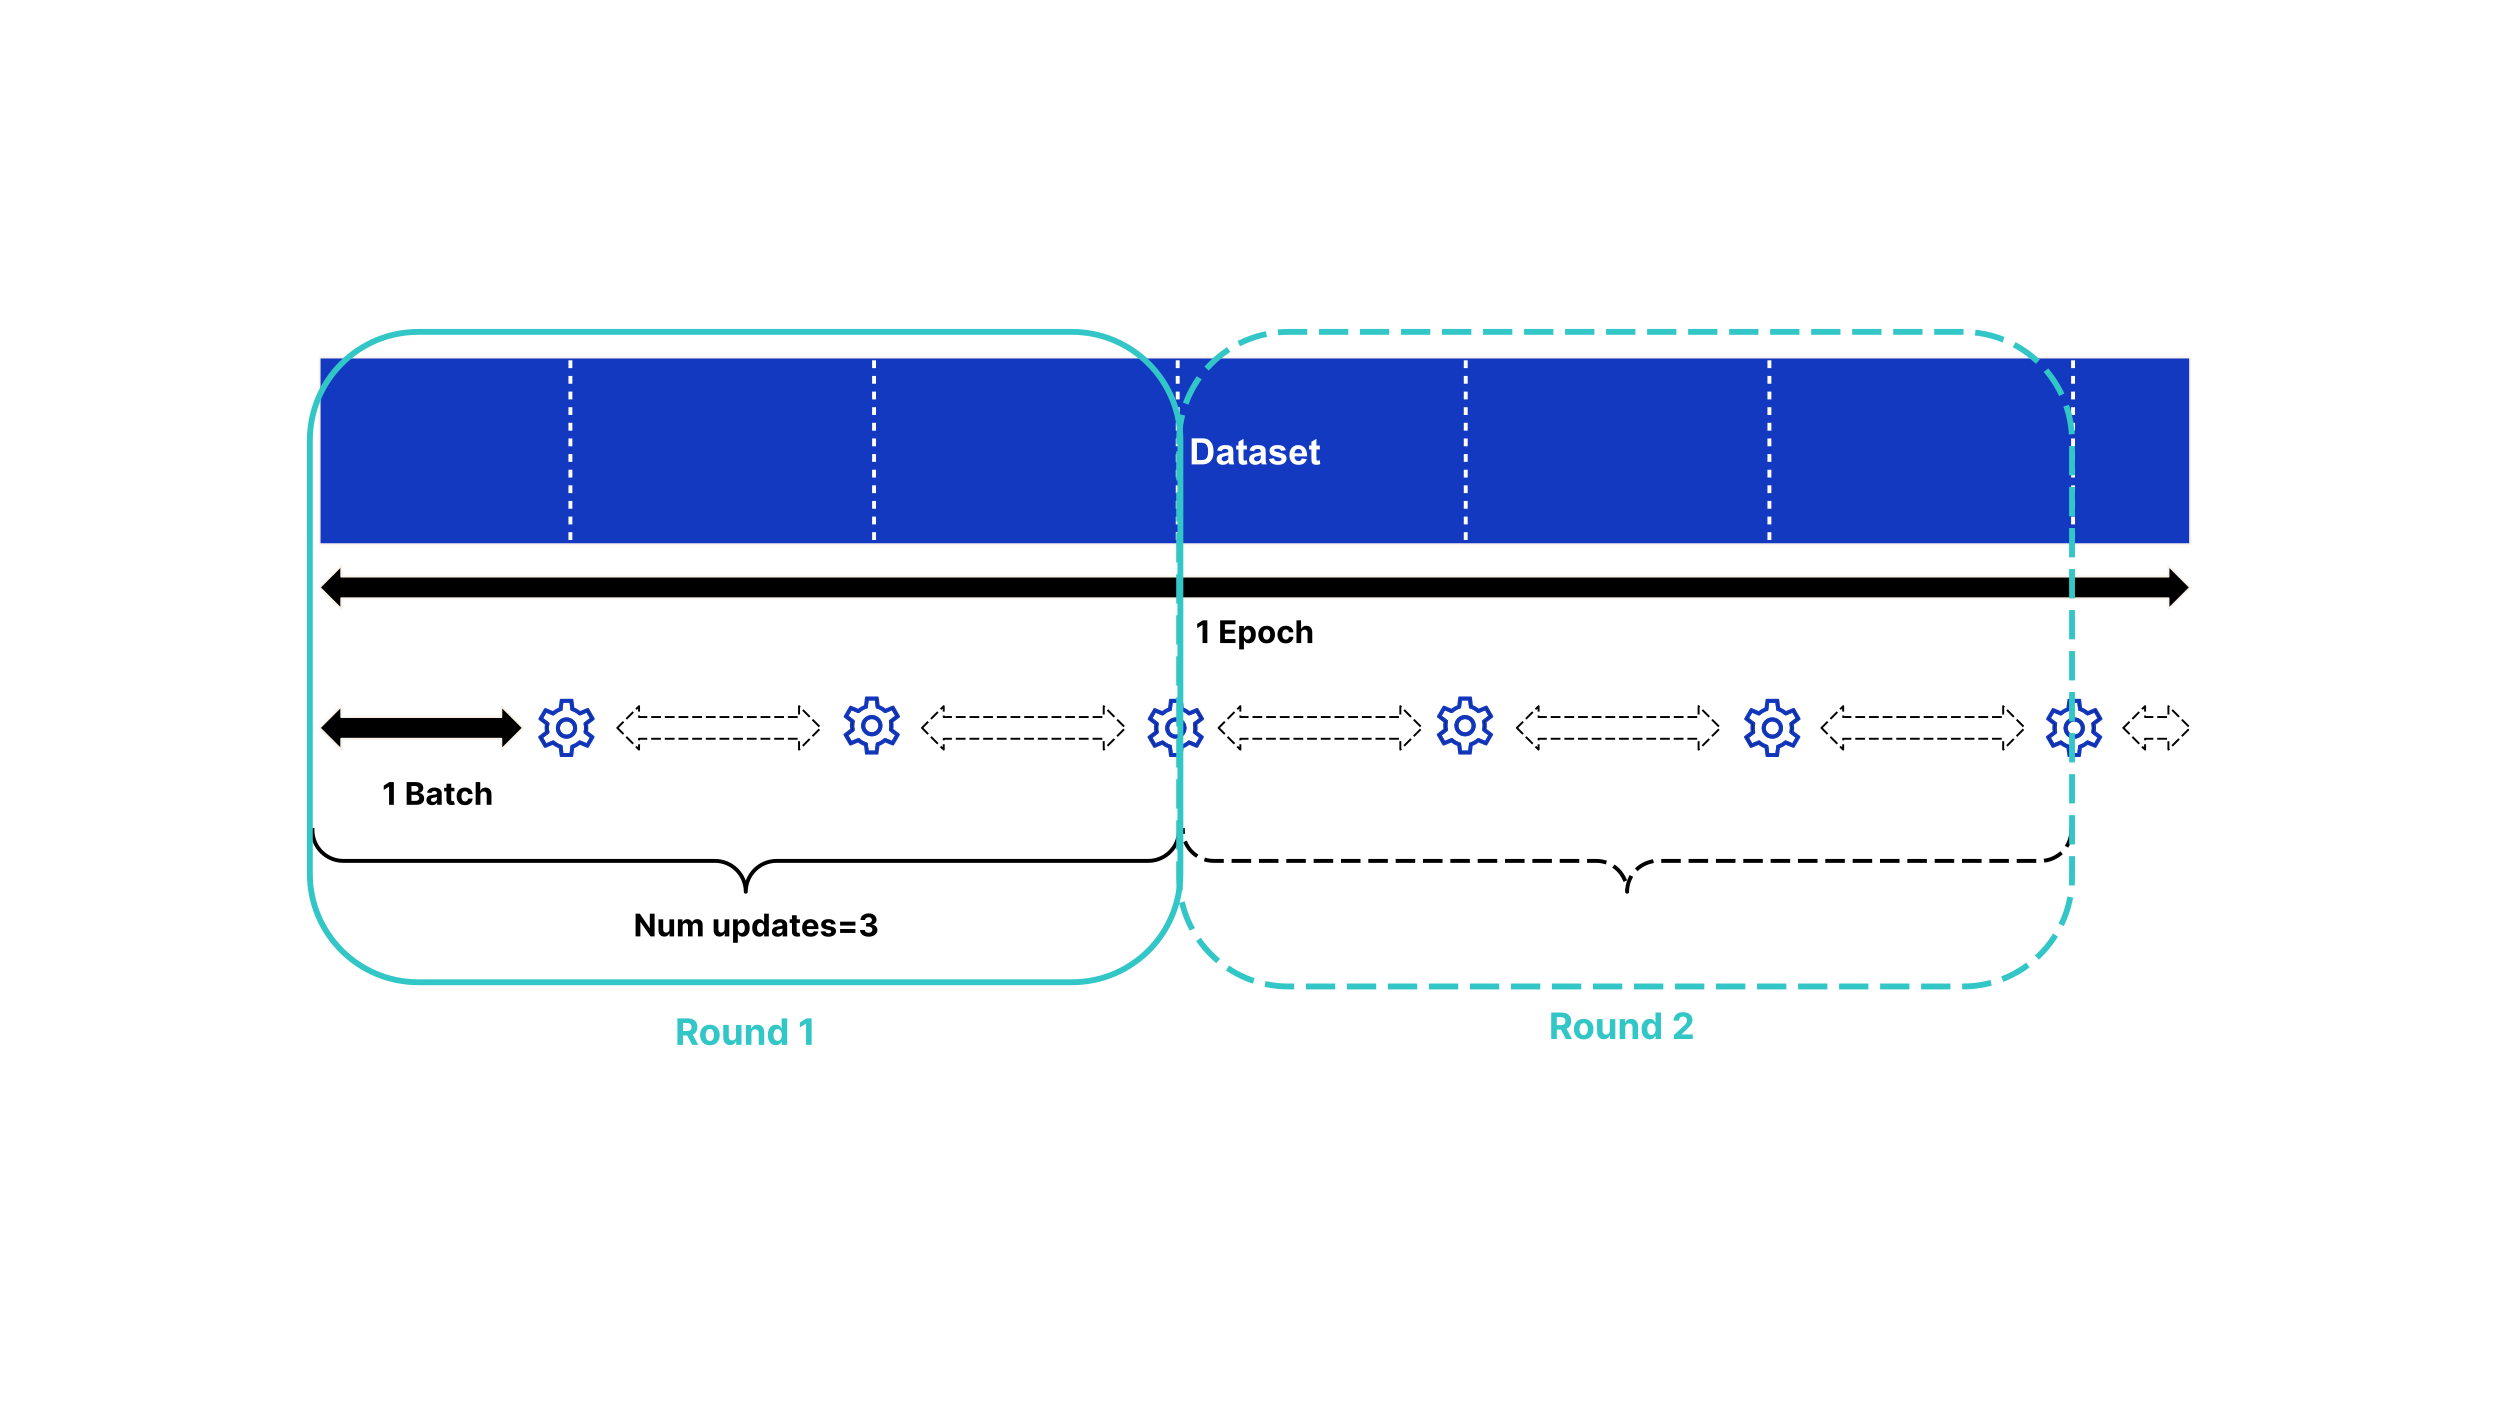 <svg version="1.1" viewBox="0.0 0.0 1280.0 720.0" fill="none" stroke="none" stroke-linecap="square" stroke-miterlimit="10" xmlns:xlink="http://www.w3.org/1999/xlink" xmlns="http://www.w3.org/2000/svg"><rect x="0.0" y="0.0" width="1280.0" height="720.0" fill="#808080" stroke="none"/><clipPath id="g1ba12280121_0_15.0"><path d="m0 0l1280.0 0l0 720.0l-1280.0 0l0 -720.0z" clip-rule="nonzero"/></clipPath><g clip-path="url(#g1ba12280121_0_15.0)"><path fill="#ffffff" d="m0 0l1280.0 0l0 720.0l-1280.0 0z" fill-rule="evenodd"/><path fill="#1439c1" d="m163.621 183.045l957.732 0l0 95.622l-957.732 0z" fill-rule="evenodd"/><path stroke="#faf3eb" stroke-width="1.0" stroke-linejoin="round" stroke-linecap="butt" d="m163.621 183.045l957.732 0l0 95.622l-957.732 0z" fill-rule="evenodd"/><path fill="#ffffff" d="m610.13 224.416l4.938 0q1.656 0 2.531 0.266q1.188 0.344 2.016 1.234q0.844 0.875 1.281 2.156q0.438 1.281 0.438 3.156q0 1.641 -0.406 2.844q-0.5 1.453 -1.438 2.359q-0.703 0.672 -1.891 1.062q-0.891 0.281 -2.391 0.281l-5.078 0l0 -13.359zm2.703 2.266l0 8.844l2.016 0q1.125 0 1.625 -0.125q0.656 -0.172 1.078 -0.562q0.438 -0.391 0.703 -1.281q0.281 -0.906 0.281 -2.453q0 -1.547 -0.281 -2.375q-0.266 -0.828 -0.766 -1.281q-0.484 -0.469 -1.234 -0.641q-0.562 -0.125 -2.219 -0.125l-1.203 0zm12.676 4.375l-2.328 -0.422q0.406 -1.406 1.359 -2.078q0.953 -0.672 2.844 -0.672q1.703 0 2.547 0.406q0.844 0.406 1.172 1.031q0.344 0.625 0.344 2.281l-0.016 3.0q0 1.266 0.109 1.875q0.125 0.609 0.469 1.297l-2.531 0q-0.109 -0.25 -0.25 -0.75q-0.062 -0.234 -0.094 -0.312q-0.656 0.641 -1.406 0.969q-0.734 0.312 -1.594 0.312q-1.484 0 -2.344 -0.812q-0.859 -0.812 -0.859 -2.047q0 -0.828 0.391 -1.469q0.391 -0.641 1.094 -0.969q0.703 -0.344 2.031 -0.609q1.797 -0.328 2.484 -0.625l0 -0.25q0 -0.75 -0.359 -1.062q-0.359 -0.312 -1.375 -0.312q-0.688 0 -1.078 0.281q-0.375 0.266 -0.609 0.938zm3.422 2.078q-0.484 0.156 -1.562 0.391q-1.062 0.219 -1.391 0.438q-0.5 0.359 -0.5 0.906q0 0.531 0.406 0.938q0.406 0.391 1.016 0.391q0.703 0 1.328 -0.469q0.469 -0.344 0.609 -0.844q0.094 -0.328 0.094 -1.25l0 -0.5zm9.485 -5.031l0 2.031l-1.75 0l0 3.906q0 1.188 0.047 1.391q0.047 0.188 0.219 0.312q0.188 0.125 0.438 0.125q0.359 0 1.031 -0.25l0.219 2.0q-0.891 0.375 -2.016 0.375q-0.703 0 -1.266 -0.234q-0.547 -0.234 -0.812 -0.594q-0.25 -0.375 -0.344 -1.0q-0.094 -0.453 -0.094 -1.812l0 -4.219l-1.172 0l0 -2.031l1.172 0l0 -1.922l2.578 -1.5l0 3.422l1.75 0zm3.681 2.953l-2.328 -0.422q0.406 -1.406 1.359 -2.078q0.953 -0.672 2.844 -0.672q1.703 0 2.547 0.406q0.844 0.406 1.172 1.031q0.344 0.625 0.344 2.281l-0.016 3.0q0 1.266 0.109 1.875q0.125 0.609 0.469 1.297l-2.531 0q-0.109 -0.25 -0.25 -0.75q-0.062 -0.234 -0.094 -0.312q-0.656 0.641 -1.406 0.969q-0.734 0.312 -1.594 0.312q-1.484 0 -2.344 -0.812q-0.859 -0.812 -0.859 -2.047q0 -0.828 0.391 -1.469q0.391 -0.641 1.094 -0.969q0.703 -0.344 2.031 -0.609q1.797 -0.328 2.484 -0.625l0 -0.25q0 -0.75 -0.359 -1.062q-0.359 -0.312 -1.375 -0.312q-0.688 0 -1.078 0.281q-0.375 0.266 -0.609 0.938zm3.422 2.078q-0.484 0.156 -1.562 0.391q-1.062 0.219 -1.391 0.438q-0.5 0.359 -0.5 0.906q0 0.531 0.406 0.938q0.406 0.391 1.016 0.391q0.703 0 1.328 -0.469q0.469 -0.344 0.609 -0.844q0.094 -0.328 0.094 -1.25l0 -0.5zm4.141 1.875l2.562 -0.391q0.172 0.75 0.672 1.141q0.5 0.391 1.406 0.391q0.984 0 1.484 -0.375q0.344 -0.25 0.344 -0.672q0 -0.297 -0.188 -0.484q-0.188 -0.188 -0.859 -0.344q-3.094 -0.688 -3.922 -1.25q-1.141 -0.781 -1.141 -2.172q0 -1.266 0.984 -2.109q1.0 -0.859 3.078 -0.859q1.984 0 2.953 0.656q0.969 0.641 1.328 1.906l-2.406 0.438q-0.156 -0.562 -0.594 -0.859q-0.422 -0.297 -1.234 -0.297q-1.0 0 -1.438 0.281q-0.297 0.203 -0.297 0.516q0 0.266 0.25 0.469q0.344 0.25 2.391 0.719q2.047 0.453 2.859 1.141q0.797 0.672 0.797 1.891q0 1.344 -1.109 2.297q-1.109 0.953 -3.281 0.953q-1.984 0 -3.141 -0.797q-1.141 -0.812 -1.5 -2.188zm16.876 -0.312l2.547 0.422q-0.484 1.406 -1.547 2.141q-1.062 0.734 -2.656 0.734q-2.516 0 -3.734 -1.656q-0.953 -1.312 -0.953 -3.328q0 -2.406 1.25 -3.766q1.266 -1.359 3.188 -1.359q2.156 0 3.406 1.422q1.25 1.422 1.188 4.375l-6.406 0q0.031 1.141 0.609 1.781q0.594 0.625 1.484 0.625q0.594 0 1.0 -0.328q0.422 -0.328 0.625 -1.062zm0.156 -2.594q-0.031 -1.109 -0.578 -1.688q-0.547 -0.578 -1.328 -0.578q-0.844 0 -1.391 0.609q-0.547 0.609 -0.531 1.656l3.828 0zm9.063 -4.0l0 2.031l-1.75 0l0 3.906q0 1.188 0.047 1.391q0.047 0.188 0.219 0.312q0.188 0.125 0.438 0.125q0.359 0 1.031 -0.25l0.219 2.0q-0.891 0.375 -2.016 0.375q-0.703 0 -1.266 -0.234q-0.547 -0.234 -0.812 -0.594q-0.25 -0.375 -0.344 -1.0q-0.094 -0.453 -0.094 -1.812l0 -4.219l-1.172 0l0 -2.031l1.172 0l0 -1.922l2.578 -1.5l0 3.422l1.75 0z" fill-rule="nonzero"/><path fill="#000000" d="m163.629 300.766l11.118 -11.118l0 5.559l935.496 0l0 -5.559l11.118 11.118l-11.118 11.118l0 -5.559l-935.496 0l0 5.559z" fill-rule="evenodd"/><path stroke="#faf3eb" stroke-width="1.0" stroke-linejoin="round" stroke-linecap="butt" d="m163.629 300.766l11.118 -11.118l0 5.559l935.496 0l0 -5.559l11.118 11.118l-11.118 11.118l0 -5.559l-935.496 0l0 5.559z" fill-rule="evenodd"/><path d="m602.125 304.877l80.724 0l0 38.772l-80.724 0z" fill-rule="evenodd"/><path fill="#000000" d="m618.155 317.596l0 11.641l-2.453 0l0 -9.297l-0.062 0l-2.672 1.672l0 -2.188l2.875 -1.828l2.312 0zm6.555 11.641l0 -11.641l7.844 0l0 2.031l-5.391 0l0 2.781l4.984 0l0 2.016l-4.984 0l0 2.781l5.406 0l0 2.031l-7.859 0zm9.754 3.266l0 -12.0l2.391 0l0 1.469l0.094 0q0.172 -0.344 0.469 -0.703q0.312 -0.375 0.797 -0.625q0.484 -0.25 1.219 -0.25q0.953 0 1.766 0.5q0.812 0.5 1.297 1.5q0.484 0.984 0.484 2.484q0 1.469 -0.469 2.469q-0.469 1.0 -1.281 1.516q-0.797 0.516 -1.797 0.516q-0.703 0 -1.203 -0.234q-0.484 -0.234 -0.797 -0.578q-0.312 -0.359 -0.484 -0.719l-0.062 0l0 4.656l-2.422 0zm2.359 -7.625q0 0.781 0.219 1.359q0.219 0.578 0.625 0.906q0.406 0.312 1.0 0.312q0.594 0 1.0 -0.328q0.406 -0.328 0.609 -0.906q0.219 -0.594 0.219 -1.344q0 -0.766 -0.219 -1.328q-0.203 -0.578 -0.609 -0.906q-0.406 -0.328 -1.0 -0.328q-0.594 0 -1.0 0.312q-0.406 0.312 -0.625 0.891q-0.219 0.578 -0.219 1.359zm11.697 4.531q-1.328 0 -2.297 -0.562q-0.953 -0.562 -1.484 -1.578q-0.516 -1.016 -0.516 -2.359q0 -1.359 0.516 -2.359q0.531 -1.016 1.484 -1.578q0.969 -0.578 2.297 -0.578q1.328 0 2.281 0.578q0.969 0.562 1.484 1.578q0.531 1.0 0.531 2.359q0 1.344 -0.531 2.359q-0.516 1.016 -1.484 1.578q-0.953 0.562 -2.281 0.562zm0.016 -1.875q0.594 0 1.0 -0.344q0.406 -0.344 0.609 -0.938q0.219 -0.594 0.219 -1.359q0 -0.766 -0.219 -1.359q-0.203 -0.594 -0.609 -0.938q-0.406 -0.359 -1.0 -0.359q-0.609 0 -1.031 0.359q-0.406 0.344 -0.609 0.938q-0.203 0.594 -0.203 1.359q0 0.766 0.203 1.359q0.203 0.594 0.609 0.938q0.422 0.344 1.031 0.344zm9.802 1.875q-1.344 0 -2.312 -0.562q-0.953 -0.578 -1.469 -1.594q-0.516 -1.016 -0.516 -2.344q0 -1.344 0.516 -2.359q0.531 -1.016 1.484 -1.578q0.969 -0.578 2.281 -0.578q1.156 0 2.0 0.422q0.859 0.406 1.359 1.156q0.5 0.75 0.562 1.766l-2.297 0q-0.094 -0.656 -0.5 -1.047q-0.406 -0.406 -1.078 -0.406q-0.562 0 -0.984 0.312q-0.406 0.297 -0.641 0.875q-0.234 0.578 -0.234 1.406q0 0.828 0.219 1.422q0.234 0.578 0.656 0.891q0.422 0.297 0.984 0.297q0.422 0 0.75 -0.156q0.328 -0.172 0.547 -0.5q0.219 -0.328 0.281 -0.797l2.297 0q-0.062 1.0 -0.547 1.766q-0.484 0.75 -1.344 1.188q-0.844 0.422 -2.016 0.422zm7.882 -5.219l0 5.047l-2.422 0l0 -11.641l2.344 0l0 4.453l0.109 0q0.297 -0.766 0.953 -1.203q0.656 -0.453 1.656 -0.453q0.906 0 1.578 0.406q0.688 0.391 1.062 1.125q0.375 0.734 0.375 1.75l0 5.562l-2.422 0l0 -5.125q0 -0.812 -0.406 -1.25q-0.406 -0.453 -1.156 -0.453q-0.484 0 -0.875 0.219q-0.375 0.203 -0.594 0.609q-0.203 0.391 -0.203 0.953z" fill-rule="nonzero"/><path d="m603.692 424.978c0 8.723 -7.072 15.795 -15.795 15.795l-190.268 0c-8.724 0 -15.795 7.072 -15.795 15.795l0 0c0 -8.723 -7.072 -15.795 -15.795 -15.795l-190.268 0l0 0c-8.723 0 -15.795 -7.072 -15.795 -15.795z" fill-rule="evenodd"/><path d="m603.692 424.978c0 8.723 -7.072 15.795 -15.795 15.795l-190.268 0c-8.724 0 -15.795 7.072 -15.795 15.795l0 0c0 -8.723 -7.072 -15.795 -15.795 -15.795l-190.268 0l0 0c-8.723 0 -15.795 -7.072 -15.795 -15.795" fill-rule="evenodd"/><path stroke="#000000" stroke-width="2.0" stroke-linejoin="round" stroke-linecap="butt" d="m603.692 424.978c0 8.723 -7.072 15.795 -15.795 15.795l-190.268 0c-8.724 0 -15.795 7.072 -15.795 15.795l0 0c0 -8.723 -7.072 -15.795 -15.795 -15.795l-190.268 0l0 0c-8.723 0 -15.795 -7.072 -15.795 -15.795" fill-rule="evenodd"/><path d="m314.117 455.081l146.205 0l0 38.772l-146.205 0z" fill-rule="evenodd"/><path fill="#000000" d="m335.155 467.801l0 11.641l-2.125 0l-5.062 -7.328l-0.094 0l0 7.328l-2.453 0l0 -11.641l2.156 0l5.016 7.328l0.109 0l0 -7.328l2.453 0zm7.574 7.922l0 -5.016l2.422 0l0 8.734l-2.328 0l0 -1.578l-0.094 0q-0.297 0.766 -0.984 1.234q-0.672 0.453 -1.656 0.453q-0.875 0 -1.547 -0.391q-0.656 -0.406 -1.031 -1.125q-0.375 -0.734 -0.375 -1.766l0 -5.562l2.422 0l0 5.125q0 0.781 0.406 1.234q0.406 0.438 1.094 0.438q0.438 0 0.812 -0.188q0.391 -0.203 0.625 -0.594q0.234 -0.406 0.234 -1.0zm4.355 3.719l0 -8.734l2.297 0l0 1.547l0.109 0q0.266 -0.766 0.906 -1.203q0.641 -0.453 1.531 -0.453q0.891 0 1.516 0.453q0.641 0.438 0.844 1.203l0.094 0q0.266 -0.75 0.969 -1.203q0.703 -0.453 1.656 -0.453q1.234 0 1.984 0.781q0.766 0.766 0.766 2.188l0 5.875l-2.406 0l0 -5.391q0 -0.734 -0.391 -1.094q-0.391 -0.359 -0.969 -0.359q-0.656 0 -1.031 0.422q-0.359 0.406 -0.359 1.094l0 5.328l-2.344 0l0 -5.438q0 -0.641 -0.375 -1.016q-0.359 -0.391 -0.953 -0.391q-0.406 0 -0.734 0.203q-0.312 0.203 -0.5 0.562q-0.188 0.359 -0.188 0.844l0 5.234l-2.422 0zm23.895 -3.719l0 -5.016l2.422 0l0 8.734l-2.328 0l0 -1.578l-0.094 0q-0.297 0.766 -0.984 1.234q-0.672 0.453 -1.656 0.453q-0.875 0 -1.547 -0.391q-0.656 -0.406 -1.031 -1.125q-0.375 -0.734 -0.375 -1.766l0 -5.562l2.422 0l0 5.125q0 0.781 0.406 1.234q0.406 0.438 1.094 0.438q0.438 0 0.812 -0.188q0.391 -0.203 0.625 -0.594q0.234 -0.406 0.234 -1.0zm4.355 6.984l0 -12.0l2.391 0l0 1.469l0.094 0q0.172 -0.344 0.469 -0.703q0.312 -0.375 0.797 -0.625q0.484 -0.25 1.219 -0.25q0.953 0 1.766 0.5q0.812 0.5 1.297 1.5q0.484 0.984 0.484 2.484q0 1.469 -0.469 2.469q-0.469 1.0 -1.281 1.516q-0.797 0.516 -1.797 0.516q-0.703 0 -1.203 -0.234q-0.484 -0.234 -0.797 -0.578q-0.312 -0.359 -0.484 -0.719l-0.062 0l0 4.656l-2.422 0zm2.359 -7.625q0 0.781 0.219 1.359q0.219 0.578 0.625 0.906q0.406 0.312 1.0 0.312q0.594 0 1.0 -0.328q0.406 -0.328 0.609 -0.906q0.219 -0.594 0.219 -1.344q0 -0.766 -0.219 -1.328q-0.203 -0.578 -0.609 -0.906q-0.406 -0.328 -1.0 -0.328q-0.594 0 -1.0 0.312q-0.406 0.312 -0.625 0.891q-0.219 0.578 -0.219 1.359zm10.979 4.5q-1.0 0 -1.812 -0.516q-0.797 -0.516 -1.266 -1.516q-0.469 -1.0 -0.469 -2.469q0 -1.5 0.484 -2.484q0.484 -1.0 1.281 -1.5q0.812 -0.5 1.766 -0.5q0.734 0 1.219 0.25q0.5 0.25 0.797 0.625q0.312 0.359 0.469 0.703l0.078 0l0 -4.375l2.406 0l0 11.641l-2.375 0l0 -1.391l-0.109 0q-0.172 0.359 -0.484 0.719q-0.297 0.344 -0.797 0.578q-0.484 0.234 -1.188 0.234zm0.766 -1.922q0.578 0 0.984 -0.312q0.406 -0.328 0.625 -0.906q0.219 -0.578 0.219 -1.359q0 -0.781 -0.219 -1.359q-0.203 -0.578 -0.625 -0.891q-0.406 -0.312 -0.984 -0.312q-0.594 0 -1.016 0.328q-0.406 0.328 -0.625 0.906q-0.203 0.562 -0.203 1.328q0 0.75 0.219 1.344q0.219 0.578 0.625 0.906q0.406 0.328 1.0 0.328zm8.665 1.953q-0.828 0 -1.484 -0.297q-0.656 -0.297 -1.031 -0.875q-0.375 -0.578 -0.375 -1.438q0 -0.734 0.266 -1.219q0.266 -0.5 0.719 -0.797q0.469 -0.297 1.047 -0.453q0.594 -0.156 1.234 -0.219q0.766 -0.078 1.234 -0.141q0.469 -0.078 0.672 -0.219q0.219 -0.141 0.219 -0.422l0 -0.031q0 -0.547 -0.344 -0.844q-0.344 -0.297 -0.953 -0.297q-0.656 0 -1.047 0.297q-0.375 0.281 -0.5 0.719l-2.25 -0.188q0.172 -0.797 0.672 -1.375q0.5 -0.578 1.297 -0.891q0.797 -0.328 1.844 -0.328q0.719 0 1.391 0.172q0.672 0.172 1.188 0.531q0.516 0.359 0.812 0.922q0.312 0.547 0.312 1.328l0 5.891l-2.297 0l0 -1.203l-0.078 0q-0.203 0.406 -0.562 0.719q-0.344 0.297 -0.844 0.484q-0.484 0.172 -1.141 0.172zm0.688 -1.672q0.547 0 0.953 -0.219q0.406 -0.219 0.641 -0.578q0.234 -0.359 0.234 -0.828l0 -0.922q-0.109 0.078 -0.312 0.141q-0.203 0.047 -0.453 0.109q-0.234 0.047 -0.484 0.078q-0.234 0.031 -0.438 0.062q-0.422 0.062 -0.75 0.203q-0.312 0.141 -0.484 0.375q-0.172 0.219 -0.172 0.562q0 0.5 0.359 0.766q0.359 0.25 0.906 0.25zm10.753 -7.234l0 1.828l-5.25 0l0 -1.828l5.25 0zm-4.062 -2.078l2.422 0l0 8.125q0 0.344 0.094 0.531q0.109 0.172 0.297 0.25q0.188 0.078 0.422 0.078q0.172 0 0.344 -0.031q0.172 -0.031 0.266 -0.047l0.375 1.797q-0.188 0.062 -0.516 0.141q-0.328 0.078 -0.797 0.094q-0.875 0.031 -1.531 -0.234q-0.656 -0.266 -1.016 -0.828q-0.359 -0.562 -0.359 -1.422l0 -8.453zm9.516 10.984q-1.344 0 -2.312 -0.547q-0.969 -0.547 -1.5 -1.547q-0.516 -1.016 -0.516 -2.406q0 -1.344 0.516 -2.359q0.531 -1.016 1.484 -1.578q0.953 -0.578 2.234 -0.578q0.859 0 1.609 0.281q0.75 0.266 1.312 0.828q0.562 0.547 0.875 1.391q0.312 0.828 0.312 1.938l0 0.656l-7.375 0l0 -1.5l5.094 0q0 -0.516 -0.234 -0.922q-0.219 -0.406 -0.625 -0.625q-0.391 -0.234 -0.922 -0.234q-0.562 0 -0.984 0.25q-0.422 0.25 -0.656 0.672q-0.234 0.422 -0.25 0.938l0 1.438q0 0.641 0.234 1.125q0.25 0.469 0.688 0.719q0.453 0.25 1.062 0.25q0.406 0 0.734 -0.109q0.344 -0.109 0.578 -0.328q0.234 -0.234 0.359 -0.562l2.234 0.141q-0.156 0.812 -0.688 1.406q-0.531 0.594 -1.359 0.938q-0.828 0.328 -1.906 0.328zm12.859 -6.406l-2.219 0.125q-0.062 -0.281 -0.25 -0.5q-0.188 -0.234 -0.5 -0.375q-0.297 -0.141 -0.719 -0.141q-0.562 0 -0.953 0.234q-0.375 0.234 -0.375 0.625q0 0.312 0.25 0.531q0.25 0.219 0.859 0.344l1.578 0.328q1.266 0.25 1.891 0.844q0.625 0.578 0.625 1.516q0 0.859 -0.5 1.516q-0.5 0.641 -1.375 1.0q-0.875 0.359 -2.0 0.359q-1.734 0 -2.766 -0.719q-1.031 -0.734 -1.203 -1.984l2.375 -0.125q0.109 0.531 0.516 0.812q0.422 0.266 1.078 0.266q0.641 0 1.016 -0.234q0.391 -0.25 0.406 -0.641q-0.016 -0.344 -0.281 -0.547q-0.266 -0.219 -0.844 -0.328l-1.516 -0.297q-1.266 -0.266 -1.891 -0.891q-0.625 -0.625 -0.625 -1.609q0 -0.844 0.453 -1.453q0.469 -0.609 1.297 -0.938q0.828 -0.328 1.953 -0.328q1.656 0 2.594 0.703q0.953 0.703 1.125 1.906zm2.27 0.703l0 -2.016l7.844 0l0 2.016l-7.844 0zm0 3.766l0 -2.016l7.844 0l0 2.016l-7.844 0zm14.609 1.922q-1.281 0 -2.281 -0.438q-0.984 -0.438 -1.562 -1.203q-0.562 -0.781 -0.578 -1.812l2.484 0q0.016 0.438 0.266 0.766q0.266 0.312 0.688 0.484q0.438 0.172 0.984 0.172q0.562 0 0.984 -0.188q0.438 -0.203 0.688 -0.547q0.25 -0.359 0.25 -0.828q0 -0.453 -0.266 -0.812q-0.266 -0.375 -0.75 -0.578q-0.469 -0.203 -1.125 -0.203l-1.094 0l0 -1.797l1.094 0q0.547 0 0.969 -0.188q0.438 -0.203 0.672 -0.547q0.25 -0.344 0.25 -0.812q0 -0.438 -0.219 -0.766q-0.203 -0.328 -0.578 -0.516q-0.359 -0.188 -0.859 -0.188q-0.5 0 -0.922 0.188q-0.406 0.172 -0.656 0.5q-0.25 0.328 -0.266 0.766l-2.359 0q0.016 -1.0 0.562 -1.766q0.562 -0.766 1.5 -1.203q0.953 -0.438 2.156 -0.438q1.203 0 2.109 0.438q0.906 0.438 1.406 1.188q0.5 0.734 0.5 1.656q0 0.969 -0.609 1.625q-0.609 0.656 -1.594 0.828l0 0.094q1.281 0.172 1.953 0.891q0.688 0.719 0.672 1.812q0.016 1.0 -0.562 1.766q-0.578 0.766 -1.594 1.219q-1.016 0.438 -2.312 0.438z" fill-rule="nonzero"/><path d="m1060.55 424.978c0 8.723 -7.072 15.795 -15.795 15.795l-195.874 0c-8.723 0 -15.795 7.072 -15.795 15.795l0 0c0 -8.723 -7.072 -15.795 -15.795 -15.795l-195.874 0l0 0c-8.724 0 -15.795 -7.072 -15.795 -15.795z" fill-rule="evenodd"/><path d="m1060.55 424.978c0 8.723 -7.072 15.795 -15.795 15.795l-195.874 0c-8.723 0 -15.795 7.072 -15.795 15.795l0 0c0 -8.723 -7.072 -15.795 -15.795 -15.795l-195.874 0l0 0c-8.724 0 -15.795 -7.072 -15.795 -15.795" fill-rule="evenodd"/><path stroke="#000000" stroke-width="2.0" stroke-linejoin="round" stroke-linecap="butt" stroke-dasharray="8.0,6.0" d="m1060.55 424.978c0 8.723 -7.072 15.795 -15.795 15.795l-195.874 0c-8.723 0 -15.795 7.072 -15.795 15.795l0 0c0 -8.723 -7.072 -15.795 -15.795 -15.795l-195.874 0l0 0c-8.724 0 -15.795 -7.072 -15.795 -15.795" fill-rule="evenodd"/><path fill="#000000" d="m163.621 372.68l11.118 -11.118l0 5.559l81.921 0l0 -5.559l11.118 11.118l-11.118 11.118l0 -5.559l-81.921 0l0 5.559z" fill-rule="evenodd"/><path stroke="#faf3eb" stroke-width="1.0" stroke-linejoin="round" stroke-linecap="butt" d="m163.621 372.68l11.118 -11.118l0 5.559l81.921 0l0 -5.559l11.118 11.118l-11.118 11.118l0 -5.559l-81.921 0l0 5.559z" fill-rule="evenodd"/><path d="m183.747 387.714l80.724 0l0 38.772l-80.724 0z" fill-rule="evenodd"/><path fill="#000000" d="m201.655 400.433l0 11.641l-2.453 0l0 -9.297l-0.062 0l-2.672 1.672l0 -2.188l2.875 -1.828l2.312 0zm6.555 11.641l0 -11.641l4.656 0q1.281 0 2.141 0.391q0.859 0.375 1.281 1.047q0.438 0.672 0.438 1.547q0 0.688 -0.281 1.203q-0.266 0.516 -0.734 0.844q-0.469 0.312 -1.078 0.453l0 0.109q0.656 0.031 1.234 0.391q0.594 0.344 0.953 0.969q0.359 0.609 0.359 1.469q0 0.922 -0.453 1.656q-0.453 0.719 -1.344 1.141q-0.891 0.422 -2.203 0.422l-4.969 0zm2.453 -2.016l2.016 0q1.016 0 1.484 -0.391q0.484 -0.391 0.484 -1.047q0 -0.484 -0.234 -0.859q-0.234 -0.375 -0.672 -0.578q-0.422 -0.219 -1.016 -0.219l-2.062 0l0 3.094zm0 -4.75l1.828 0q0.5 0 0.891 -0.172q0.406 -0.188 0.625 -0.516q0.234 -0.328 0.234 -0.797q0 -0.625 -0.453 -1.0q-0.438 -0.391 -1.25 -0.391l-1.875 0l0 2.875zm10.558 6.938q-0.828 0 -1.484 -0.297q-0.656 -0.297 -1.031 -0.875q-0.375 -0.578 -0.375 -1.438q0 -0.734 0.266 -1.219q0.266 -0.5 0.719 -0.797q0.469 -0.297 1.047 -0.453q0.594 -0.156 1.234 -0.219q0.766 -0.078 1.234 -0.141q0.469 -0.078 0.672 -0.219q0.219 -0.141 0.219 -0.422l0 -0.031q0 -0.547 -0.344 -0.844q-0.344 -0.297 -0.953 -0.297q-0.656 0 -1.047 0.297q-0.375 0.281 -0.5 0.719l-2.25 -0.188q0.172 -0.797 0.672 -1.375q0.5 -0.578 1.297 -0.891q0.797 -0.328 1.844 -0.328q0.719 0 1.391 0.172q0.672 0.172 1.188 0.531q0.516 0.359 0.812 0.922q0.312 0.547 0.312 1.328l0 5.891l-2.297 0l0 -1.203l-0.078 0q-0.203 0.406 -0.562 0.719q-0.344 0.297 -0.844 0.484q-0.484 0.172 -1.141 0.172zm0.688 -1.672q0.547 0 0.953 -0.219q0.406 -0.219 0.641 -0.578q0.234 -0.359 0.234 -0.828l0 -0.922q-0.109 0.078 -0.312 0.141q-0.203 0.047 -0.453 0.109q-0.234 0.047 -0.484 0.078q-0.234 0.031 -0.438 0.062q-0.422 0.062 -0.75 0.203q-0.312 0.141 -0.484 0.375q-0.172 0.219 -0.172 0.562q0 0.5 0.359 0.766q0.359 0.25 0.906 0.25zm10.753 -7.234l0 1.828l-5.25 0l0 -1.828l5.25 0zm-4.062 -2.078l2.422 0l0 8.125q0 0.344 0.094 0.531q0.109 0.172 0.297 0.25q0.188 0.078 0.422 0.078q0.172 0 0.344 -0.031q0.172 -0.031 0.266 -0.047l0.375 1.797q-0.188 0.062 -0.516 0.141q-0.328 0.078 -0.797 0.094q-0.875 0.031 -1.531 -0.234q-0.656 -0.266 -1.016 -0.828q-0.359 -0.562 -0.359 -1.422l0 -8.453zm9.484 10.984q-1.344 0 -2.312 -0.562q-0.953 -0.578 -1.469 -1.594q-0.516 -1.016 -0.516 -2.344q0 -1.344 0.516 -2.359q0.531 -1.016 1.484 -1.578q0.969 -0.578 2.281 -0.578q1.156 0 2.0 0.422q0.859 0.406 1.359 1.156q0.5 0.75 0.562 1.766l-2.297 0q-0.094 -0.656 -0.5 -1.047q-0.406 -0.406 -1.078 -0.406q-0.562 0 -0.984 0.312q-0.406 0.297 -0.641 0.875q-0.234 0.578 -0.234 1.406q0 0.828 0.219 1.422q0.234 0.578 0.656 0.891q0.422 0.297 0.984 0.297q0.422 0 0.75 -0.156q0.328 -0.172 0.547 -0.5q0.219 -0.328 0.281 -0.797l2.297 0q-0.062 1.0 -0.547 1.766q-0.484 0.75 -1.344 1.188q-0.844 0.422 -2.016 0.422zm7.882 -5.219l0 5.047l-2.422 0l0 -11.641l2.344 0l0 4.453l0.109 0q0.297 -0.766 0.953 -1.203q0.656 -0.453 1.656 -0.453q0.906 0 1.578 0.406q0.688 0.391 1.062 1.125q0.375 0.734 0.375 1.75l0 5.562l-2.422 0l0 -5.125q0 -0.812 -0.406 -1.25q-0.406 -0.453 -1.156 -0.453q-0.484 0 -0.875 0.219q-0.375 0.203 -0.594 0.609q-0.203 0.391 -0.203 0.953z" fill-rule="nonzero"/><path d="m316.075 372.68l11.118 -11.118l0 5.559l81.921 0l0 -5.559l11.118 11.118l-11.118 11.118l0 -5.559l-81.921 0l0 5.559z" fill-rule="evenodd"/><path stroke="#000000" stroke-width="1.0" stroke-linejoin="round" stroke-linecap="butt" stroke-dasharray="4.0,3.0" d="m316.075 372.68l11.118 -11.118l0 5.559l81.921 0l0 -5.559l11.118 11.118l-11.118 11.118l0 -5.559l-81.921 0l0 5.559z" fill-rule="evenodd"/><path d="m1087.169 372.68l11.118 -11.118l0 5.559l11.937 0l0 -5.559l11.118 11.118l-11.118 11.118l0 -5.559l-11.937 0l0 5.559z" fill-rule="evenodd"/><path stroke="#000000" stroke-width="1.0" stroke-linejoin="round" stroke-linecap="butt" stroke-dasharray="4.0,3.0" d="m1087.169 372.68l11.118 -11.118l0 5.559l11.937 0l0 -5.559l11.118 11.118l-11.118 11.118l0 -5.559l-11.937 0l0 5.559z" fill-rule="evenodd"/><path d="m1061.405 185.488l0 90.737" fill-rule="evenodd"/><path stroke="#ffffff" stroke-width="2.0" stroke-linejoin="round" stroke-linecap="butt" stroke-dasharray="2.0,6.0" d="m1061.405 185.488l0 90.737" fill-rule="evenodd"/><path d="m905.933 185.488l0 90.737" fill-rule="evenodd"/><path stroke="#ffffff" stroke-width="2.0" stroke-linejoin="round" stroke-linecap="butt" stroke-dasharray="2.0,6.0" d="m905.933 185.488l0 90.737" fill-rule="evenodd"/><path d="m750.461 185.488l0 90.737" fill-rule="evenodd"/><path stroke="#ffffff" stroke-width="2.0" stroke-linejoin="round" stroke-linecap="butt" stroke-dasharray="2.0,6.0" d="m750.461 185.488l0 90.737" fill-rule="evenodd"/><path d="m602.989 185.488l0 90.737" fill-rule="evenodd"/><path stroke="#ffffff" stroke-width="2.0" stroke-linejoin="round" stroke-linecap="butt" stroke-dasharray="2.0,6.0" d="m602.989 185.488l0 90.737" fill-rule="evenodd"/><path d="m447.517 185.488l0 90.737" fill-rule="evenodd"/><path stroke="#ffffff" stroke-width="2.0" stroke-linejoin="round" stroke-linecap="butt" stroke-dasharray="2.0,6.0" d="m447.517 185.488l0 90.737" fill-rule="evenodd"/><path d="m292.045 185.488l0 90.737" fill-rule="evenodd"/><path stroke="#ffffff" stroke-width="2.0" stroke-linejoin="round" stroke-linecap="butt" stroke-dasharray="2.0,6.0" d="m292.045 185.488l0 90.737" fill-rule="evenodd"/><path d="m293.645 371.278c0.818 1.979 -0.123 4.246 -2.101 5.064c-1.979 0.818 -4.246 -0.122 -5.064 -2.101c-0.818 -1.979 0.123 -4.246 2.101 -5.064c1.979 -0.818 4.246 0.123 5.064 2.101z" fill-rule="evenodd"/><path stroke="#1439c1" stroke-width="1.0" stroke-linejoin="round" stroke-linecap="butt" d="m293.645 371.278c0.818 1.979 -0.123 4.246 -2.101 5.064c-1.979 0.818 -4.246 -0.122 -5.064 -2.101c-0.818 -1.979 0.123 -4.246 2.101 -5.064c1.979 -0.818 4.246 0.123 5.064 2.101z" fill-rule="evenodd"/><path d="m299.585 375.29c-0.051 -0.035 -0.095 -0.079 -0.13 -0.13l-0.11 -0.09l0 -0.14c-0.015 -0.059 -0.015 -0.121 0 -0.18c0.14 -0.658 0.214 -1.329 0.22 -2.002c-0.006 -0.673 -0.08 -1.344 -0.22 -2.002c-0.015 -0.059 -0.015 -0.121 0 -0.18l0 -0.15l0.11 -0.08c0.035 -0.051 0.079 -0.095 0.13 -0.13l3.053 -2.312l-2.102 -3.623l-3.533 1.491l-0.18 0l-0.13 0l-0.11 -0.1c-0.056 -0.018 -0.108 -0.049 -0.15 -0.09c-1.018 -0.934 -2.227 -1.634 -3.543 -2.052c-0.056 -0.021 -0.11 -0.047 -0.16 -0.08l-0.14 0l0 -0.14c-0.021 -0.055 -0.038 -0.112 -0.05 -0.17l-0.48 -3.793l-4.103 0l-0.43 3.833c-0.007 0.059 -0.024 0.117 -0.05 0.17l0 0.14l-0.14 0c-0.049 0.035 -0.103 0.062 -0.16 0.08c-1.314 0.422 -2.523 1.122 -3.543 2.052c-0.044 0.041 -0.095 0.075 -0.15 0.1l-0.11 0.09l-0.13 0l-0.18 0l-3.543 -1.531l-2.062 3.543l3.063 2.312c0.051 0.035 0.095 0.079 0.13 0.13l0.12 0.09l0 0.14c0.015 0.059 0.015 0.121 0 0.18c-0.29 1.346 -0.29 2.738 0 4.083c0.015 0.059 0.015 0.121 0 0.18l0 0.14l-0.12 0.09c-0.035 0.051 -0.079 0.095 -0.13 0.13l-3.052 2.312l2.052 3.543l3.533 -1.491l0.18 0l0.13 -0.05l0.11 0.09c0.055 0.025 0.106 0.059 0.15 0.1c1.022 0.916 2.231 1.599 3.543 2.002c0.057 0.018 0.111 0.045 0.16 0.08l0.14 0.05l0 0.14c0.026 0.054 0.043 0.111 0.05 0.17l0.48 3.793l4.103 0l0.48 -3.793c0.012 -0.058 0.029 -0.115 0.05 -0.17l0 -0.14l0.14 -0.05c0.05 -0.033 0.104 -0.059 0.16 -0.08c1.31 -0.407 2.518 -1.09 3.543 -2.002c0.044 -0.041 0.095 -0.075 0.15 -0.1l0.11 -0.09l0.13 0.05l0.18 0l3.493 1.491l2.062 -3.543zm-9.528 2.412c-2.726 0 -4.938 -2.207 -4.944 -4.934c0 -2.731 2.214 -4.944 4.944 -4.944c2.726 0.006 4.934 2.217 4.934 4.944c0 2.725 -2.209 4.934 -4.934 4.934z" fill-rule="evenodd"/><path stroke="#1439c1" stroke-width="1.0" stroke-linejoin="round" stroke-linecap="butt" d="m299.585 375.29c-0.051 -0.035 -0.095 -0.079 -0.13 -0.13l-0.11 -0.09l0 -0.14c-0.015 -0.059 -0.015 -0.121 0 -0.18c0.14 -0.658 0.214 -1.329 0.22 -2.002c-0.006 -0.673 -0.08 -1.344 -0.22 -2.002c-0.015 -0.059 -0.015 -0.121 0 -0.18l0 -0.15l0.11 -0.08c0.035 -0.051 0.079 -0.095 0.13 -0.13l3.053 -2.312l-2.102 -3.623l-3.533 1.491l-0.18 0l-0.13 0l-0.11 -0.1c-0.056 -0.018 -0.108 -0.049 -0.15 -0.09c-1.018 -0.934 -2.227 -1.634 -3.543 -2.052c-0.056 -0.021 -0.11 -0.047 -0.16 -0.08l-0.14 0l0 -0.14c-0.021 -0.055 -0.038 -0.112 -0.05 -0.17l-0.48 -3.793l-4.103 0l-0.43 3.833c-0.007 0.059 -0.024 0.117 -0.05 0.17l0 0.14l-0.14 0c-0.049 0.035 -0.103 0.062 -0.16 0.08c-1.314 0.422 -2.523 1.122 -3.543 2.052c-0.044 0.041 -0.095 0.075 -0.15 0.1l-0.11 0.09l-0.13 0l-0.18 0l-3.543 -1.531l-2.062 3.543l3.063 2.312c0.051 0.035 0.095 0.079 0.13 0.13l0.12 0.09l0 0.14c0.015 0.059 0.015 0.121 0 0.18c-0.29 1.346 -0.29 2.738 0 4.083c0.015 0.059 0.015 0.121 0 0.18l0 0.14l-0.12 0.09c-0.035 0.051 -0.079 0.095 -0.13 0.13l-3.052 2.312l2.052 3.543l3.533 -1.491l0.18 0l0.13 -0.05l0.11 0.09c0.055 0.025 0.106 0.059 0.15 0.1c1.022 0.916 2.231 1.599 3.543 2.002c0.057 0.018 0.111 0.045 0.16 0.08l0.14 0.05l0 0.14c0.026 0.054 0.043 0.111 0.05 0.17l0.48 3.793l4.103 0l0.48 -3.793c0.012 -0.058 0.029 -0.115 0.05 -0.17l0 -0.14l0.14 -0.05c0.05 -0.033 0.104 -0.059 0.16 -0.08c1.31 -0.407 2.518 -1.09 3.543 -2.002c0.044 -0.041 0.095 -0.075 0.15 -0.1l0.11 -0.09l0.13 0.05l0.18 0l3.493 1.491l2.062 -3.543zm-9.528 2.412c-2.726 0 -4.938 -2.207 -4.944 -4.934c0 -2.731 2.214 -4.944 4.944 -4.944c2.726 0.006 4.934 2.217 4.934 4.944c0 2.725 -2.209 4.934 -4.934 4.934z" fill-rule="evenodd"/><path fill="#000000" d="m303.659 377.031l-3.123 -2.392c0.12 -0.637 0.18 -1.284 0.18 -1.932c0.001 -0.648 -0.06 -1.295 -0.18 -1.932l3.163 -2.392c0.048 -0.036 0.088 -0.08 0.12 -0.13l0.22 -0.16l-0.14 -0.24c-0.013 -0.059 -0.033 -0.116 -0.06 -0.17l-2.522 -4.354c-0.035 -0.051 -0.075 -0.098 -0.12 -0.14l-0.13 -0.24l-0.25 0.11c-0.056 -0.01 -0.114 -0.01 -0.17 0l-3.673 1.541c-0.989 -0.848 -2.126 -1.506 -3.353 -1.942l-0.49 -3.923c-0.011 -0.058 -0.027 -0.115 -0.05 -0.17l0 -0.27l-0.27 0c-0.056 -0.01 -0.114 -0.01 -0.17 0l-5.114 0c-0.056 -0.01 -0.114 -0.01 -0.17 0l-0.27 0l0 0.27c-0.03 0.053 -0.051 0.11 -0.06 0.17l-0.5 3.963c-1.227 0.436 -2.364 1.094 -3.353 1.942l-3.663 -1.541l0 0c-0.056 -0.01 -0.114 -0.01 -0.17 0l-0.24 -0.1l-0.14 0.23c-0.044 0.04 -0.081 0.088 -0.11 0.14l-2.532 4.364c-0.03 0.053 -0.051 0.11 -0.06 0.17l-0.14 0.23l0.22 0.16c0.029 0.052 0.07 0.097 0.12 0.13l3.062 2.352c-0.24 1.277 -0.24 2.587 0 3.863l-3.163 2.392c-0.05 0.033 -0.091 0.078 -0.12 0.13l-0.22 0.16l0.14 0.23c0.009 0.06 0.03 0.118 0.06 0.17l2.532 4.364c0.029 0.053 0.066 0.1 0.11 0.14l0.14 0.23l0.24 -0.1c0.06 0.009 0.12 0.009 0.18 0l3.663 -1.541c1.019 0.843 2.187 1.488 3.443 1.902l0.49 3.923c0.009 0.06 0.03 0.118 0.06 0.17l0 0.27l0.27 0c0.056 0.01 0.114 0.01 0.17 0l5.014 0c0.056 0.01 0.114 0.01 0.17 0l0.27 0l0 -0.27c0.023 -0.055 0.039 -0.112 0.05 -0.17l0.49 -3.923c1.227 -0.436 2.364 -1.094 3.353 -1.942l3.673 1.541c0.056 0.01 0.114 0.01 0.17 0l0.25 0.1l0.13 -0.23c0.044 -0.04 0.081 -0.088 0.11 -0.14l2.532 -4.364c0.03 -0.053 0.051 -0.11 0.06 -0.17l0.14 -0.23l-0.22 -0.16c-0.012 -0.032 -0.029 -0.063 -0.05 -0.09zm-6.615 2.622l-0.18 0l-0.13 -0.05l-0.11 0.09c-0.055 0.025 -0.106 0.059 -0.15 0.1c-1.025 0.912 -2.233 1.595 -3.543 2.002c-0.056 0.021 -0.11 0.047 -0.16 0.08l-0.14 0.05l0 0.14c-0.021 0.055 -0.038 0.112 -0.05 0.17l-0.48 3.793l-4.103 0l-0.47 -3.783c-0.007 -0.059 -0.024 -0.117 -0.05 -0.17l0 -0.14l-0.14 -0.05c-0.049 -0.035 -0.103 -0.062 -0.16 -0.08c-1.312 -0.403 -2.521 -1.086 -3.543 -2.002c-0.044 -0.041 -0.095 -0.075 -0.15 -0.1l-0.11 -0.09l-0.13 0.05l-0.18 0l-3.543 1.481l-2.062 -3.543l3.063 -2.312c0.051 -0.035 0.095 -0.079 0.13 -0.13l0.12 -0.09l0 -0.14c0.015 -0.059 0.015 -0.121 0 -0.18c-0.29 -1.346 -0.29 -2.738 0 -4.083c0.015 -0.059 0.015 -0.121 0 -0.18l0 -0.14l-0.12 -0.09c-0.035 -0.051 -0.079 -0.095 -0.13 -0.13l-3.052 -2.312l2.052 -3.543l3.533 1.491l0.18 0l0.13 0l0.11 -0.09c0.055 -0.025 0.106 -0.059 0.15 -0.1c1.02 -0.93 2.229 -1.63 3.543 -2.052c0.057 -0.018 0.111 -0.045 0.16 -0.08l0.14 0l0 -0.14c0.026 -0.054 0.043 -0.111 0.05 -0.17l0.48 -3.793l4.103 0l0.48 3.793c0.012 0.058 0.029 0.115 0.05 0.17l0 0.14l0.14 0c0.05 0.033 0.104 0.059 0.16 0.08c1.316 0.418 2.525 1.118 3.543 2.052c0.042 0.041 0.094 0.072 0.15 0.09l0.11 0.1l0.13 0l0.18 0l3.493 -1.491l2.062 3.543l-3.052 2.312c-0.051 0.035 -0.095 0.079 -0.13 0.13l-0.11 0.08l0 0.15c-0.015 0.059 -0.015 0.121 0 0.18c0.14 0.658 0.214 1.329 0.22 2.002c-0.006 0.673 -0.08 1.344 -0.22 2.002c-0.015 0.059 -0.015 0.121 0 0.18l0 0.14l0.11 0.09c0.035 0.051 0.079 0.095 0.13 0.13l3.052 2.312l-2.062 3.623z" fill-rule="evenodd"/><path stroke="#1439c1" stroke-width="1.0" stroke-linejoin="round" stroke-linecap="butt" d="m303.659 377.031l-3.123 -2.392c0.12 -0.637 0.18 -1.284 0.18 -1.932c0.001 -0.648 -0.06 -1.295 -0.18 -1.932l3.163 -2.392c0.048 -0.036 0.088 -0.08 0.12 -0.13l0.22 -0.16l-0.14 -0.24c-0.013 -0.059 -0.033 -0.116 -0.06 -0.17l-2.522 -4.354c-0.035 -0.051 -0.075 -0.098 -0.12 -0.14l-0.13 -0.24l-0.25 0.11c-0.056 -0.01 -0.114 -0.01 -0.17 0l-3.673 1.541c-0.989 -0.848 -2.126 -1.506 -3.353 -1.942l-0.49 -3.923c-0.011 -0.058 -0.027 -0.115 -0.05 -0.17l0 -0.27l-0.27 0c-0.056 -0.01 -0.114 -0.01 -0.17 0l-5.114 0c-0.056 -0.01 -0.114 -0.01 -0.17 0l-0.27 0l0 0.27c-0.03 0.053 -0.051 0.11 -0.06 0.17l-0.5 3.963c-1.227 0.436 -2.364 1.094 -3.353 1.942l-3.663 -1.541l0 0c-0.056 -0.01 -0.114 -0.01 -0.17 0l-0.24 -0.1l-0.14 0.23c-0.044 0.04 -0.081 0.088 -0.11 0.14l-2.532 4.364c-0.03 0.053 -0.051 0.11 -0.06 0.17l-0.14 0.23l0.22 0.16c0.029 0.052 0.07 0.097 0.12 0.13l3.062 2.352c-0.24 1.277 -0.24 2.587 0 3.863l-3.163 2.392c-0.05 0.033 -0.091 0.078 -0.12 0.13l-0.22 0.16l0.14 0.23c0.009 0.06 0.03 0.118 0.06 0.17l2.532 4.364c0.029 0.053 0.066 0.1 0.11 0.14l0.14 0.23l0.24 -0.1c0.06 0.009 0.12 0.009 0.18 0l3.663 -1.541c1.019 0.843 2.187 1.488 3.443 1.902l0.49 3.923c0.009 0.06 0.03 0.118 0.06 0.17l0 0.27l0.27 0c0.056 0.01 0.114 0.01 0.17 0l5.014 0c0.056 0.01 0.114 0.01 0.17 0l0.27 0l0 -0.27c0.023 -0.055 0.039 -0.112 0.05 -0.17l0.49 -3.923c1.227 -0.436 2.364 -1.094 3.353 -1.942l3.673 1.541c0.056 0.01 0.114 0.01 0.17 0l0.25 0.1l0.13 -0.23c0.044 -0.04 0.081 -0.088 0.11 -0.14l2.532 -4.364c0.03 -0.053 0.051 -0.11 0.06 -0.17l0.14 -0.23l-0.22 -0.16c-0.012 -0.032 -0.029 -0.063 -0.05 -0.09zm-6.615 2.622l-0.18 0l-0.13 -0.05l-0.11 0.09c-0.055 0.025 -0.106 0.059 -0.15 0.1c-1.025 0.912 -2.233 1.595 -3.543 2.002c-0.056 0.021 -0.11 0.047 -0.16 0.08l-0.14 0.05l0 0.14c-0.021 0.055 -0.038 0.112 -0.05 0.17l-0.48 3.793l-4.103 0l-0.47 -3.783c-0.007 -0.059 -0.024 -0.117 -0.05 -0.17l0 -0.14l-0.14 -0.05c-0.049 -0.035 -0.103 -0.062 -0.16 -0.08c-1.312 -0.403 -2.521 -1.086 -3.543 -2.002c-0.044 -0.041 -0.095 -0.075 -0.15 -0.1l-0.11 -0.09l-0.13 0.05l-0.18 0l-3.543 1.481l-2.062 -3.543l3.063 -2.312c0.051 -0.035 0.095 -0.079 0.13 -0.13l0.12 -0.09l0 -0.14c0.015 -0.059 0.015 -0.121 0 -0.18c-0.29 -1.346 -0.29 -2.738 0 -4.083c0.015 -0.059 0.015 -0.121 0 -0.18l0 -0.14l-0.12 -0.09c-0.035 -0.051 -0.079 -0.095 -0.13 -0.13l-3.052 -2.312l2.052 -3.543l3.533 1.491l0.18 0l0.13 0l0.11 -0.09c0.055 -0.025 0.106 -0.059 0.15 -0.1c1.02 -0.93 2.229 -1.63 3.543 -2.052c0.057 -0.018 0.111 -0.045 0.16 -0.08l0.14 0l0 -0.14c0.026 -0.054 0.043 -0.111 0.05 -0.17l0.48 -3.793l4.103 0l0.48 3.793c0.012 0.058 0.029 0.115 0.05 0.17l0 0.14l0.14 0c0.05 0.033 0.104 0.059 0.16 0.08c1.316 0.418 2.525 1.118 3.543 2.052c0.042 0.041 0.094 0.072 0.15 0.09l0.11 0.1l0.13 0l0.18 0l3.493 -1.491l2.062 3.543l-3.052 2.312c-0.051 0.035 -0.095 0.079 -0.13 0.13l-0.11 0.08l0 0.15c-0.015 0.059 -0.015 0.121 0 0.18c0.14 0.658 0.214 1.329 0.22 2.002c-0.006 0.673 -0.08 1.344 -0.22 2.002c-0.015 0.059 -0.015 0.121 0 0.18l0 0.14l0.11 0.09c0.035 0.051 0.079 0.095 0.13 0.13l3.052 2.312l-2.062 3.623z" fill-rule="evenodd"/><path fill="#000000" d="m290.058 367.824c-2.73 0 -4.944 2.214 -4.944 4.944c0.006 2.727 2.218 4.934 4.944 4.934c2.725 0 4.934 -2.209 4.934 -4.934c0 -2.727 -2.208 -4.939 -4.934 -4.944zm0 8.807c-2.134 0.006 -3.867 -1.72 -3.873 -3.853c0 -0.003 0 -0.007 0 -0.01c0 -2.139 1.734 -3.873 3.873 -3.873c2.135 0.006 3.863 1.738 3.863 3.873c0 2.133 -1.729 3.863 -3.863 3.863z" fill-rule="evenodd"/><path stroke="#1439c1" stroke-width="1.0" stroke-linejoin="round" stroke-linecap="butt" d="m290.058 367.824c-2.73 0 -4.944 2.214 -4.944 4.944c0.006 2.727 2.218 4.934 4.944 4.934c2.725 0 4.934 -2.209 4.934 -4.934c0 -2.727 -2.208 -4.939 -4.934 -4.944zm0 8.807c-2.134 0.006 -3.867 -1.72 -3.873 -3.853c0 -0.003 0 -0.007 0 -0.01c0 -2.139 1.734 -3.873 3.873 -3.873c2.135 0.006 3.863 1.738 3.863 3.873c0 2.133 -1.729 3.863 -3.863 3.863z" fill-rule="evenodd"/><path d="m449.95 370.068c0.818 1.979 -0.123 4.246 -2.101 5.064c-1.979 0.818 -4.246 -0.122 -5.064 -2.101c-0.818 -1.979 0.123 -4.246 2.101 -5.064c1.979 -0.818 4.246 0.123 5.064 2.101z" fill-rule="evenodd"/><path stroke="#1439c1" stroke-width="1.0" stroke-linejoin="round" stroke-linecap="butt" d="m449.95 370.068c0.818 1.979 -0.123 4.246 -2.101 5.064c-1.979 0.818 -4.246 -0.122 -5.064 -2.101c-0.818 -1.979 0.123 -4.246 2.101 -5.064c1.979 -0.818 4.246 0.123 5.064 2.101z" fill-rule="evenodd"/><path d="m455.891 374.08c-0.051 -0.035 -0.095 -0.079 -0.13 -0.13l-0.11 -0.09l0 -0.14c-0.015 -0.059 -0.015 -0.121 0 -0.18c0.14 -0.658 0.214 -1.329 0.22 -2.002c-0.006 -0.673 -0.08 -1.344 -0.22 -2.002c-0.015 -0.059 -0.015 -0.121 0 -0.18l0 -0.15l0.11 -0.08c0.035 -0.051 0.079 -0.095 0.13 -0.13l3.053 -2.312l-2.102 -3.623l-3.533 1.491l-0.18 0l-0.13 0l-0.11 -0.1c-0.056 -0.018 -0.108 -0.049 -0.15 -0.09c-1.018 -0.934 -2.227 -1.634 -3.543 -2.052c-0.056 -0.021 -0.11 -0.047 -0.16 -0.08l-0.14 0l0 -0.14c-0.021 -0.055 -0.038 -0.112 -0.05 -0.17l-0.48 -3.793l-4.103 0l-0.43 3.833c-0.007 0.059 -0.024 0.116 -0.05 0.17l0 0.14l-0.14 0c-0.049 0.035 -0.103 0.062 -0.16 0.08c-1.314 0.422 -2.523 1.122 -3.543 2.052c-0.044 0.041 -0.095 0.075 -0.15 0.1l-0.11 0.09l-0.13 0l-0.18 0l-3.543 -1.531l-2.062 3.543l3.063 2.312c0.051 0.036 0.095 0.079 0.13 0.13l0.12 0.09l0 0.14c0.015 0.059 0.015 0.121 0 0.18c-0.29 1.346 -0.29 2.738 0 4.083c0.015 0.059 0.015 0.121 0 0.18l0 0.14l-0.12 0.09c-0.035 0.051 -0.079 0.095 -0.13 0.13l-3.052 2.312l2.052 3.543l3.533 -1.491l0.18 0l0.13 -0.05l0.11 0.09c0.055 0.025 0.106 0.059 0.15 0.1c1.022 0.916 2.231 1.599 3.543 2.002c0.057 0.019 0.111 0.045 0.16 0.08l0.14 0.05l0 0.14c0.026 0.054 0.043 0.111 0.05 0.17l0.48 3.793l4.103 0l0.48 -3.793c0.012 -0.058 0.029 -0.115 0.05 -0.17l0 -0.14l0.14 -0.05c0.05 -0.033 0.104 -0.059 0.16 -0.08c1.31 -0.407 2.518 -1.09 3.543 -2.002c0.044 -0.041 0.095 -0.075 0.15 -0.1l0.11 -0.09l0.13 0.05l0.18 0l3.493 1.491l2.062 -3.543zm-9.528 2.412c-2.726 0 -4.938 -2.207 -4.944 -4.934c0 -2.731 2.214 -4.944 4.944 -4.944c2.726 0.006 4.934 2.217 4.934 4.944c0 2.725 -2.209 4.934 -4.934 4.934z" fill-rule="evenodd"/><path stroke="#1439c1" stroke-width="1.0" stroke-linejoin="round" stroke-linecap="butt" d="m455.891 374.08c-0.051 -0.035 -0.095 -0.079 -0.13 -0.13l-0.11 -0.09l0 -0.14c-0.015 -0.059 -0.015 -0.121 0 -0.18c0.14 -0.658 0.214 -1.329 0.22 -2.002c-0.006 -0.673 -0.08 -1.344 -0.22 -2.002c-0.015 -0.059 -0.015 -0.121 0 -0.18l0 -0.15l0.11 -0.08c0.035 -0.051 0.079 -0.095 0.13 -0.13l3.053 -2.312l-2.102 -3.623l-3.533 1.491l-0.18 0l-0.13 0l-0.11 -0.1c-0.056 -0.018 -0.108 -0.049 -0.15 -0.09c-1.018 -0.934 -2.227 -1.634 -3.543 -2.052c-0.056 -0.021 -0.11 -0.047 -0.16 -0.08l-0.14 0l0 -0.14c-0.021 -0.055 -0.038 -0.112 -0.05 -0.17l-0.48 -3.793l-4.103 0l-0.43 3.833c-0.007 0.059 -0.024 0.116 -0.05 0.17l0 0.14l-0.14 0c-0.049 0.035 -0.103 0.062 -0.16 0.08c-1.314 0.422 -2.523 1.122 -3.543 2.052c-0.044 0.041 -0.095 0.075 -0.15 0.1l-0.11 0.09l-0.13 0l-0.18 0l-3.543 -1.531l-2.062 3.543l3.063 2.312c0.051 0.036 0.095 0.079 0.13 0.13l0.12 0.09l0 0.14c0.015 0.059 0.015 0.121 0 0.18c-0.29 1.346 -0.29 2.738 0 4.083c0.015 0.059 0.015 0.121 0 0.18l0 0.14l-0.12 0.09c-0.035 0.051 -0.079 0.095 -0.13 0.13l-3.052 2.312l2.052 3.543l3.533 -1.491l0.18 0l0.13 -0.05l0.11 0.09c0.055 0.025 0.106 0.059 0.15 0.1c1.022 0.916 2.231 1.599 3.543 2.002c0.057 0.019 0.111 0.045 0.16 0.08l0.14 0.05l0 0.14c0.026 0.054 0.043 0.111 0.05 0.17l0.48 3.793l4.103 0l0.48 -3.793c0.012 -0.058 0.029 -0.115 0.05 -0.17l0 -0.14l0.14 -0.05c0.05 -0.033 0.104 -0.059 0.16 -0.08c1.31 -0.407 2.518 -1.09 3.543 -2.002c0.044 -0.041 0.095 -0.075 0.15 -0.1l0.11 -0.09l0.13 0.05l0.18 0l3.493 1.491l2.062 -3.543zm-9.528 2.412c-2.726 0 -4.938 -2.207 -4.944 -4.934c0 -2.731 2.214 -4.944 4.944 -4.944c2.726 0.006 4.934 2.217 4.934 4.944c0 2.725 -2.209 4.934 -4.934 4.934z" fill-rule="evenodd"/><path fill="#000000" d="m459.964 375.821l-3.123 -2.392c0.12 -0.637 0.18 -1.284 0.18 -1.932c0.001 -0.648 -0.06 -1.295 -0.18 -1.932l3.163 -2.392c0.048 -0.036 0.088 -0.08 0.12 -0.13l0.22 -0.16l-0.14 -0.24c-0.013 -0.059 -0.033 -0.116 -0.06 -0.17l-2.522 -4.354c-0.035 -0.051 -0.075 -0.098 -0.12 -0.14l-0.13 -0.24l-0.25 0.11c-0.056 -0.01 -0.114 -0.01 -0.17 0l-3.673 1.541c-0.989 -0.848 -2.126 -1.506 -3.353 -1.942l-0.49 -3.923c-0.011 -0.058 -0.027 -0.115 -0.05 -0.17l0 -0.27l-0.27 0c-0.056 -0.01 -0.114 -0.01 -0.17 0l-5.114 0c-0.056 -0.01 -0.114 -0.01 -0.17 0l-0.27 0l0 0.27c-0.03 0.053 -0.051 0.11 -0.06 0.17l-0.5 3.963c-1.227 0.436 -2.364 1.094 -3.353 1.942l-3.663 -1.541l0 0c-0.056 -0.01 -0.114 -0.01 -0.17 0l-0.24 -0.1l-0.14 0.23c-0.044 0.04 -0.081 0.088 -0.11 0.14l-2.532 4.364c-0.03 0.052 -0.051 0.11 -0.06 0.17l-0.14 0.23l0.22 0.16c0.029 0.052 0.07 0.097 0.12 0.13l3.062 2.352c-0.24 1.277 -0.24 2.587 0 3.863l-3.163 2.392c-0.05 0.033 -0.091 0.078 -0.12 0.13l-0.22 0.16l0.14 0.23c0.009 0.06 0.03 0.118 0.06 0.17l2.532 4.364c0.029 0.053 0.066 0.1 0.11 0.14l0.14 0.23l0.24 -0.1c0.06 0.009 0.12 0.009 0.18 0l3.663 -1.541c1.019 0.843 2.187 1.488 3.443 1.902l0.49 3.923c0.009 0.06 0.03 0.118 0.06 0.17l0 0.27l0.27 0c0.056 0.01 0.114 0.01 0.17 0l5.014 0c0.056 0.01 0.114 0.01 0.17 0l0.27 0l0 -0.27c0.023 -0.055 0.039 -0.112 0.05 -0.17l0.49 -3.923c1.227 -0.436 2.364 -1.094 3.353 -1.942l3.673 1.541c0.056 0.01 0.114 0.01 0.17 0l0.25 0.1l0.13 -0.23c0.044 -0.04 0.081 -0.088 0.11 -0.14l2.532 -4.364c0.03 -0.052 0.051 -0.11 0.06 -0.17l0.14 -0.23l-0.22 -0.16c-0.012 -0.032 -0.029 -0.063 -0.05 -0.09zm-6.616 2.622l-0.18 0l-0.13 -0.05l-0.11 0.09c-0.055 0.025 -0.106 0.059 -0.15 0.1c-1.025 0.912 -2.233 1.595 -3.543 2.002c-0.056 0.021 -0.11 0.047 -0.16 0.08l-0.14 0.05l0 0.14c-0.021 0.055 -0.038 0.112 -0.05 0.17l-0.48 3.793l-4.103 0l-0.47 -3.783c-0.007 -0.059 -0.024 -0.116 -0.05 -0.17l0 -0.14l-0.14 -0.05c-0.049 -0.035 -0.103 -0.062 -0.16 -0.08c-1.312 -0.403 -2.521 -1.086 -3.543 -2.002c-0.044 -0.041 -0.095 -0.075 -0.15 -0.1l-0.11 -0.09l-0.13 0.05l-0.18 0l-3.543 1.481l-2.062 -3.543l3.063 -2.312c0.051 -0.035 0.095 -0.079 0.13 -0.13l0.12 -0.09l0 -0.14c0.015 -0.059 0.015 -0.121 0 -0.18c-0.29 -1.346 -0.29 -2.738 0 -4.083c0.015 -0.059 0.015 -0.121 0 -0.18l0 -0.14l-0.12 -0.09c-0.035 -0.051 -0.079 -0.095 -0.13 -0.13l-3.052 -2.312l2.052 -3.543l3.533 1.491l0.18 0l0.13 0l0.11 -0.09c0.055 -0.025 0.106 -0.059 0.15 -0.1c1.02 -0.93 2.229 -1.63 3.543 -2.052c0.057 -0.019 0.111 -0.045 0.16 -0.08l0.14 0l0 -0.14c0.026 -0.054 0.043 -0.111 0.05 -0.17l0.48 -3.793l4.103 0l0.48 3.793c0.012 0.058 0.029 0.115 0.05 0.17l0 0.14l0.14 0c0.05 0.033 0.104 0.059 0.16 0.08c1.316 0.418 2.525 1.118 3.543 2.052c0.042 0.041 0.094 0.072 0.15 0.09l0.11 0.1l0.13 0l0.18 0l3.493 -1.491l2.062 3.543l-3.052 2.312c-0.051 0.036 -0.095 0.079 -0.13 0.13l-0.11 0.08l0 0.15c-0.015 0.059 -0.015 0.121 0 0.18c0.14 0.658 0.214 1.329 0.22 2.002c-0.006 0.673 -0.08 1.344 -0.22 2.002c-0.015 0.059 -0.015 0.121 0 0.18l0 0.14l0.11 0.09c0.035 0.051 0.079 0.095 0.13 0.13l3.052 2.312l-2.062 3.623z" fill-rule="evenodd"/><path stroke="#1439c1" stroke-width="1.0" stroke-linejoin="round" stroke-linecap="butt" d="m459.964 375.821l-3.123 -2.392c0.12 -0.637 0.18 -1.284 0.18 -1.932c0.001 -0.648 -0.06 -1.295 -0.18 -1.932l3.163 -2.392c0.048 -0.036 0.088 -0.08 0.12 -0.13l0.22 -0.16l-0.14 -0.24c-0.013 -0.059 -0.033 -0.116 -0.06 -0.17l-2.522 -4.354c-0.035 -0.051 -0.075 -0.098 -0.12 -0.14l-0.13 -0.24l-0.25 0.11c-0.056 -0.01 -0.114 -0.01 -0.17 0l-3.673 1.541c-0.989 -0.848 -2.126 -1.506 -3.353 -1.942l-0.49 -3.923c-0.011 -0.058 -0.027 -0.115 -0.05 -0.17l0 -0.27l-0.27 0c-0.056 -0.01 -0.114 -0.01 -0.17 0l-5.114 0c-0.056 -0.01 -0.114 -0.01 -0.17 0l-0.27 0l0 0.27c-0.03 0.053 -0.051 0.11 -0.06 0.17l-0.5 3.963c-1.227 0.436 -2.364 1.094 -3.353 1.942l-3.663 -1.541l0 0c-0.056 -0.01 -0.114 -0.01 -0.17 0l-0.24 -0.1l-0.14 0.23c-0.044 0.04 -0.081 0.088 -0.11 0.14l-2.532 4.364c-0.03 0.052 -0.051 0.11 -0.06 0.17l-0.14 0.23l0.22 0.16c0.029 0.052 0.07 0.097 0.12 0.13l3.062 2.352c-0.24 1.277 -0.24 2.587 0 3.863l-3.163 2.392c-0.05 0.033 -0.091 0.078 -0.12 0.13l-0.22 0.16l0.14 0.23c0.009 0.06 0.03 0.118 0.06 0.17l2.532 4.364c0.029 0.053 0.066 0.1 0.11 0.14l0.14 0.23l0.24 -0.1c0.06 0.009 0.12 0.009 0.18 0l3.663 -1.541c1.019 0.843 2.187 1.488 3.443 1.902l0.49 3.923c0.009 0.06 0.03 0.118 0.06 0.17l0 0.27l0.27 0c0.056 0.01 0.114 0.01 0.17 0l5.014 0c0.056 0.01 0.114 0.01 0.17 0l0.27 0l0 -0.27c0.023 -0.055 0.039 -0.112 0.05 -0.17l0.49 -3.923c1.227 -0.436 2.364 -1.094 3.353 -1.942l3.673 1.541c0.056 0.01 0.114 0.01 0.17 0l0.25 0.1l0.13 -0.23c0.044 -0.04 0.081 -0.088 0.11 -0.14l2.532 -4.364c0.03 -0.052 0.051 -0.11 0.06 -0.17l0.14 -0.23l-0.22 -0.16c-0.012 -0.032 -0.029 -0.063 -0.05 -0.09zm-6.616 2.622l-0.18 0l-0.13 -0.05l-0.11 0.09c-0.055 0.025 -0.106 0.059 -0.15 0.1c-1.025 0.912 -2.233 1.595 -3.543 2.002c-0.056 0.021 -0.11 0.047 -0.16 0.08l-0.14 0.05l0 0.14c-0.021 0.055 -0.038 0.112 -0.05 0.17l-0.48 3.793l-4.103 0l-0.47 -3.783c-0.007 -0.059 -0.024 -0.116 -0.05 -0.17l0 -0.14l-0.14 -0.05c-0.049 -0.035 -0.103 -0.062 -0.16 -0.08c-1.312 -0.403 -2.521 -1.086 -3.543 -2.002c-0.044 -0.041 -0.095 -0.075 -0.15 -0.1l-0.11 -0.09l-0.13 0.05l-0.18 0l-3.543 1.481l-2.062 -3.543l3.063 -2.312c0.051 -0.035 0.095 -0.079 0.13 -0.13l0.12 -0.09l0 -0.14c0.015 -0.059 0.015 -0.121 0 -0.18c-0.29 -1.346 -0.29 -2.738 0 -4.083c0.015 -0.059 0.015 -0.121 0 -0.18l0 -0.14l-0.12 -0.09c-0.035 -0.051 -0.079 -0.095 -0.13 -0.13l-3.052 -2.312l2.052 -3.543l3.533 1.491l0.18 0l0.13 0l0.11 -0.09c0.055 -0.025 0.106 -0.059 0.15 -0.1c1.02 -0.93 2.229 -1.63 3.543 -2.052c0.057 -0.019 0.111 -0.045 0.16 -0.08l0.14 0l0 -0.14c0.026 -0.054 0.043 -0.111 0.05 -0.17l0.48 -3.793l4.103 0l0.48 3.793c0.012 0.058 0.029 0.115 0.05 0.17l0 0.14l0.14 0c0.05 0.033 0.104 0.059 0.16 0.08c1.316 0.418 2.525 1.118 3.543 2.052c0.042 0.041 0.094 0.072 0.15 0.09l0.11 0.1l0.13 0l0.18 0l3.493 -1.491l2.062 3.543l-3.052 2.312c-0.051 0.036 -0.095 0.079 -0.13 0.13l-0.11 0.08l0 0.15c-0.015 0.059 -0.015 0.121 0 0.18c0.14 0.658 0.214 1.329 0.22 2.002c-0.006 0.673 -0.08 1.344 -0.22 2.002c-0.015 0.059 -0.015 0.121 0 0.18l0 0.14l0.11 0.09c0.035 0.051 0.079 0.095 0.13 0.13l3.052 2.312l-2.062 3.623z" fill-rule="evenodd"/><path fill="#000000" d="m446.363 366.614c-2.73 0 -4.944 2.214 -4.944 4.944c0.006 2.727 2.218 4.934 4.944 4.934c2.725 0 4.934 -2.209 4.934 -4.934c0 -2.727 -2.208 -4.939 -4.934 -4.944zm0 8.807c-2.134 0.006 -3.867 -1.72 -3.873 -3.853c0 -0.003 0 -0.007 0 -0.01c0 -2.139 1.734 -3.873 3.873 -3.873c2.135 0.006 3.863 1.738 3.863 3.873c0 2.133 -1.729 3.863 -3.863 3.863z" fill-rule="evenodd"/><path stroke="#1439c1" stroke-width="1.0" stroke-linejoin="round" stroke-linecap="butt" d="m446.363 366.614c-2.73 0 -4.944 2.214 -4.944 4.944c0.006 2.727 2.218 4.934 4.944 4.934c2.725 0 4.934 -2.209 4.934 -4.934c0 -2.727 -2.208 -4.939 -4.934 -4.944zm0 8.807c-2.134 0.006 -3.867 -1.72 -3.873 -3.853c0 -0.003 0 -0.007 0 -0.01c0 -2.139 1.734 -3.873 3.873 -3.873c2.135 0.006 3.863 1.738 3.863 3.873c0 2.133 -1.729 3.863 -3.863 3.863z" fill-rule="evenodd"/><path d="m605.621 371.278c0.818 1.979 -0.123 4.246 -2.101 5.064c-1.979 0.818 -4.246 -0.122 -5.064 -2.101c-0.818 -1.979 0.123 -4.246 2.101 -5.064c1.979 -0.818 4.246 0.123 5.064 2.101z" fill-rule="evenodd"/><path stroke="#1439c1" stroke-width="1.0" stroke-linejoin="round" stroke-linecap="butt" d="m605.621 371.278c0.818 1.979 -0.123 4.246 -2.101 5.064c-1.979 0.818 -4.246 -0.122 -5.064 -2.101c-0.818 -1.979 0.123 -4.246 2.101 -5.064c1.979 -0.818 4.246 0.123 5.064 2.101z" fill-rule="evenodd"/><path d="m611.561 375.29c-0.051 -0.035 -0.095 -0.079 -0.13 -0.13l-0.11 -0.09l0 -0.14c-0.015 -0.059 -0.015 -0.121 0 -0.18c0.14 -0.658 0.214 -1.329 0.22 -2.002c-0.006 -0.673 -0.08 -1.344 -0.22 -2.002c-0.015 -0.059 -0.015 -0.121 0 -0.18l0 -0.15l0.11 -0.08c0.035 -0.051 0.079 -0.095 0.13 -0.13l3.053 -2.312l-2.102 -3.623l-3.533 1.491l-0.18 0l-0.13 0l-0.11 -0.1c-0.056 -0.018 -0.108 -0.049 -0.15 -0.09c-1.018 -0.934 -2.227 -1.634 -3.543 -2.052c-0.056 -0.021 -0.11 -0.047 -0.16 -0.08l-0.14 0l0 -0.14c-0.021 -0.055 -0.038 -0.112 -0.05 -0.17l-0.48 -3.793l-4.103 0l-0.43 3.833c-0.007 0.059 -0.024 0.117 -0.05 0.17l0 0.14l-0.14 0c-0.049 0.035 -0.103 0.062 -0.16 0.08c-1.314 0.422 -2.523 1.122 -3.543 2.052c-0.044 0.041 -0.095 0.075 -0.15 0.1l-0.11 0.09l-0.13 0l-0.18 0l-3.543 -1.531l-2.062 3.543l3.063 2.312c0.051 0.035 0.095 0.079 0.13 0.13l0.12 0.09l0 0.14c0.015 0.059 0.015 0.121 0 0.18c-0.29 1.346 -0.29 2.738 0 4.083c0.015 0.059 0.015 0.121 0 0.18l0 0.14l-0.12 0.09c-0.035 0.051 -0.079 0.095 -0.13 0.13l-3.052 2.312l2.052 3.543l3.533 -1.491l0.18 0l0.13 -0.05l0.11 0.09c0.055 0.025 0.106 0.059 0.15 0.1c1.022 0.916 2.231 1.599 3.543 2.002c0.057 0.018 0.111 0.045 0.16 0.08l0.14 0.05l0 0.14c0.026 0.054 0.043 0.111 0.05 0.17l0.48 3.793l4.103 0l0.48 -3.793c0.012 -0.058 0.029 -0.115 0.05 -0.17l0 -0.14l0.14 -0.05c0.05 -0.033 0.104 -0.059 0.16 -0.08c1.31 -0.407 2.518 -1.09 3.543 -2.002c0.044 -0.041 0.095 -0.075 0.15 -0.1l0.11 -0.09l0.13 0.05l0.18 0l3.493 1.491l2.062 -3.543zm-9.528 2.412c-2.726 0 -4.938 -2.207 -4.944 -4.934c0 -2.731 2.214 -4.944 4.944 -4.944c2.726 0.006 4.934 2.217 4.934 4.944c0 2.725 -2.209 4.934 -4.934 4.934z" fill-rule="evenodd"/><path stroke="#1439c1" stroke-width="1.0" stroke-linejoin="round" stroke-linecap="butt" d="m611.561 375.29c-0.051 -0.035 -0.095 -0.079 -0.13 -0.13l-0.11 -0.09l0 -0.14c-0.015 -0.059 -0.015 -0.121 0 -0.18c0.14 -0.658 0.214 -1.329 0.22 -2.002c-0.006 -0.673 -0.08 -1.344 -0.22 -2.002c-0.015 -0.059 -0.015 -0.121 0 -0.18l0 -0.15l0.11 -0.08c0.035 -0.051 0.079 -0.095 0.13 -0.13l3.053 -2.312l-2.102 -3.623l-3.533 1.491l-0.18 0l-0.13 0l-0.11 -0.1c-0.056 -0.018 -0.108 -0.049 -0.15 -0.09c-1.018 -0.934 -2.227 -1.634 -3.543 -2.052c-0.056 -0.021 -0.11 -0.047 -0.16 -0.08l-0.14 0l0 -0.14c-0.021 -0.055 -0.038 -0.112 -0.05 -0.17l-0.48 -3.793l-4.103 0l-0.43 3.833c-0.007 0.059 -0.024 0.117 -0.05 0.17l0 0.14l-0.14 0c-0.049 0.035 -0.103 0.062 -0.16 0.08c-1.314 0.422 -2.523 1.122 -3.543 2.052c-0.044 0.041 -0.095 0.075 -0.15 0.1l-0.11 0.09l-0.13 0l-0.18 0l-3.543 -1.531l-2.062 3.543l3.063 2.312c0.051 0.035 0.095 0.079 0.13 0.13l0.12 0.09l0 0.14c0.015 0.059 0.015 0.121 0 0.18c-0.29 1.346 -0.29 2.738 0 4.083c0.015 0.059 0.015 0.121 0 0.18l0 0.14l-0.12 0.09c-0.035 0.051 -0.079 0.095 -0.13 0.13l-3.052 2.312l2.052 3.543l3.533 -1.491l0.18 0l0.13 -0.05l0.11 0.09c0.055 0.025 0.106 0.059 0.15 0.1c1.022 0.916 2.231 1.599 3.543 2.002c0.057 0.018 0.111 0.045 0.16 0.08l0.14 0.05l0 0.14c0.026 0.054 0.043 0.111 0.05 0.17l0.48 3.793l4.103 0l0.48 -3.793c0.012 -0.058 0.029 -0.115 0.05 -0.17l0 -0.14l0.14 -0.05c0.05 -0.033 0.104 -0.059 0.16 -0.08c1.31 -0.407 2.518 -1.09 3.543 -2.002c0.044 -0.041 0.095 -0.075 0.15 -0.1l0.11 -0.09l0.13 0.05l0.18 0l3.493 1.491l2.062 -3.543zm-9.528 2.412c-2.726 0 -4.938 -2.207 -4.944 -4.934c0 -2.731 2.214 -4.944 4.944 -4.944c2.726 0.006 4.934 2.217 4.934 4.944c0 2.725 -2.209 4.934 -4.934 4.934z" fill-rule="evenodd"/><path fill="#000000" d="m615.635 377.031l-3.123 -2.392c0.12 -0.637 0.18 -1.284 0.18 -1.932c0.001 -0.648 -0.06 -1.295 -0.18 -1.932l3.163 -2.392c0.048 -0.036 0.088 -0.08 0.12 -0.13l0.22 -0.16l-0.14 -0.24c-0.013 -0.059 -0.033 -0.116 -0.06 -0.17l-2.522 -4.354c-0.035 -0.051 -0.075 -0.098 -0.12 -0.14l-0.13 -0.24l-0.25 0.11c-0.056 -0.01 -0.114 -0.01 -0.17 0l-3.673 1.541c-0.989 -0.848 -2.126 -1.506 -3.353 -1.942l-0.49 -3.923c-0.011 -0.058 -0.027 -0.115 -0.05 -0.17l0 -0.27l-0.27 0c-0.056 -0.01 -0.114 -0.01 -0.17 0l-5.114 0c-0.056 -0.01 -0.114 -0.01 -0.17 0l-0.27 0l0 0.27c-0.03 0.053 -0.051 0.11 -0.06 0.17l-0.5 3.963c-1.227 0.436 -2.364 1.094 -3.353 1.942l-3.663 -1.541l0 0c-0.056 -0.01 -0.114 -0.01 -0.17 0l-0.24 -0.1l-0.14 0.23c-0.044 0.04 -0.081 0.088 -0.11 0.14l-2.532 4.364c-0.03 0.053 -0.051 0.11 -0.06 0.17l-0.14 0.23l0.22 0.16c0.029 0.052 0.07 0.097 0.12 0.13l3.062 2.352c-0.24 1.277 -0.24 2.587 0 3.863l-3.163 2.392c-0.05 0.033 -0.091 0.078 -0.12 0.13l-0.22 0.16l0.14 0.23c0.009 0.06 0.03 0.118 0.06 0.17l2.532 4.364c0.029 0.053 0.066 0.1 0.11 0.14l0.14 0.23l0.24 -0.1c0.06 0.009 0.12 0.009 0.18 0l3.663 -1.541c1.019 0.843 2.187 1.488 3.443 1.902l0.49 3.923c0.009 0.06 0.03 0.118 0.06 0.17l0 0.27l0.27 0c0.056 0.01 0.114 0.01 0.17 0l5.014 0c0.056 0.01 0.114 0.01 0.17 0l0.27 0l0 -0.27c0.023 -0.055 0.039 -0.112 0.05 -0.17l0.49 -3.923c1.227 -0.436 2.364 -1.094 3.353 -1.942l3.673 1.541c0.056 0.01 0.114 0.01 0.17 0l0.25 0.1l0.13 -0.23c0.044 -0.04 0.081 -0.088 0.11 -0.14l2.532 -4.364c0.03 -0.053 0.051 -0.11 0.06 -0.17l0.14 -0.23l-0.22 -0.16c-0.012 -0.032 -0.029 -0.063 -0.05 -0.09zm-6.615 2.622l-0.18 0l-0.13 -0.05l-0.11 0.09c-0.055 0.025 -0.106 0.059 -0.15 0.1c-1.025 0.912 -2.233 1.595 -3.543 2.002c-0.056 0.021 -0.11 0.047 -0.16 0.08l-0.14 0.05l0 0.14c-0.021 0.055 -0.038 0.112 -0.05 0.17l-0.48 3.793l-4.103 0l-0.47 -3.783c-0.007 -0.059 -0.024 -0.117 -0.05 -0.17l0 -0.14l-0.14 -0.05c-0.049 -0.035 -0.103 -0.062 -0.16 -0.08c-1.312 -0.403 -2.521 -1.086 -3.543 -2.002c-0.044 -0.041 -0.095 -0.075 -0.15 -0.1l-0.11 -0.09l-0.13 0.05l-0.18 0l-3.543 1.481l-2.062 -3.543l3.063 -2.312c0.051 -0.035 0.095 -0.079 0.13 -0.13l0.12 -0.09l0 -0.14c0.015 -0.059 0.015 -0.121 0 -0.18c-0.29 -1.346 -0.29 -2.738 0 -4.083c0.015 -0.059 0.015 -0.121 0 -0.18l0 -0.14l-0.12 -0.09c-0.035 -0.051 -0.079 -0.095 -0.13 -0.13l-3.052 -2.312l2.052 -3.543l3.533 1.491l0.18 0l0.13 0l0.11 -0.09c0.055 -0.025 0.106 -0.059 0.15 -0.1c1.02 -0.93 2.229 -1.63 3.543 -2.052c0.057 -0.018 0.111 -0.045 0.16 -0.08l0.14 0l0 -0.14c0.026 -0.054 0.043 -0.111 0.05 -0.17l0.48 -3.793l4.103 0l0.48 3.793c0.012 0.058 0.029 0.115 0.05 0.17l0 0.14l0.14 0c0.05 0.033 0.104 0.059 0.16 0.08c1.316 0.418 2.525 1.118 3.543 2.052c0.042 0.041 0.094 0.072 0.15 0.09l0.11 0.1l0.13 0l0.18 0l3.493 -1.491l2.062 3.543l-3.052 2.312c-0.051 0.035 -0.095 0.079 -0.13 0.13l-0.11 0.08l0 0.15c-0.015 0.059 -0.015 0.121 0 0.18c0.14 0.658 0.214 1.329 0.22 2.002c-0.006 0.673 -0.08 1.344 -0.22 2.002c-0.015 0.059 -0.015 0.121 0 0.18l0 0.14l0.11 0.09c0.035 0.051 0.079 0.095 0.13 0.13l3.052 2.312l-2.062 3.623z" fill-rule="evenodd"/><path stroke="#1439c1" stroke-width="1.0" stroke-linejoin="round" stroke-linecap="butt" d="m615.635 377.031l-3.123 -2.392c0.12 -0.637 0.18 -1.284 0.18 -1.932c0.001 -0.648 -0.06 -1.295 -0.18 -1.932l3.163 -2.392c0.048 -0.036 0.088 -0.08 0.12 -0.13l0.22 -0.16l-0.14 -0.24c-0.013 -0.059 -0.033 -0.116 -0.06 -0.17l-2.522 -4.354c-0.035 -0.051 -0.075 -0.098 -0.12 -0.14l-0.13 -0.24l-0.25 0.11c-0.056 -0.01 -0.114 -0.01 -0.17 0l-3.673 1.541c-0.989 -0.848 -2.126 -1.506 -3.353 -1.942l-0.49 -3.923c-0.011 -0.058 -0.027 -0.115 -0.05 -0.17l0 -0.27l-0.27 0c-0.056 -0.01 -0.114 -0.01 -0.17 0l-5.114 0c-0.056 -0.01 -0.114 -0.01 -0.17 0l-0.27 0l0 0.27c-0.03 0.053 -0.051 0.11 -0.06 0.17l-0.5 3.963c-1.227 0.436 -2.364 1.094 -3.353 1.942l-3.663 -1.541l0 0c-0.056 -0.01 -0.114 -0.01 -0.17 0l-0.24 -0.1l-0.14 0.23c-0.044 0.04 -0.081 0.088 -0.11 0.14l-2.532 4.364c-0.03 0.053 -0.051 0.11 -0.06 0.17l-0.14 0.23l0.22 0.16c0.029 0.052 0.07 0.097 0.12 0.13l3.062 2.352c-0.24 1.277 -0.24 2.587 0 3.863l-3.163 2.392c-0.05 0.033 -0.091 0.078 -0.12 0.13l-0.22 0.16l0.14 0.23c0.009 0.06 0.03 0.118 0.06 0.17l2.532 4.364c0.029 0.053 0.066 0.1 0.11 0.14l0.14 0.23l0.24 -0.1c0.06 0.009 0.12 0.009 0.18 0l3.663 -1.541c1.019 0.843 2.187 1.488 3.443 1.902l0.49 3.923c0.009 0.06 0.03 0.118 0.06 0.17l0 0.27l0.27 0c0.056 0.01 0.114 0.01 0.17 0l5.014 0c0.056 0.01 0.114 0.01 0.17 0l0.27 0l0 -0.27c0.023 -0.055 0.039 -0.112 0.05 -0.17l0.49 -3.923c1.227 -0.436 2.364 -1.094 3.353 -1.942l3.673 1.541c0.056 0.01 0.114 0.01 0.17 0l0.25 0.1l0.13 -0.23c0.044 -0.04 0.081 -0.088 0.11 -0.14l2.532 -4.364c0.03 -0.053 0.051 -0.11 0.06 -0.17l0.14 -0.23l-0.22 -0.16c-0.012 -0.032 -0.029 -0.063 -0.05 -0.09zm-6.615 2.622l-0.18 0l-0.13 -0.05l-0.11 0.09c-0.055 0.025 -0.106 0.059 -0.15 0.1c-1.025 0.912 -2.233 1.595 -3.543 2.002c-0.056 0.021 -0.11 0.047 -0.16 0.08l-0.14 0.05l0 0.14c-0.021 0.055 -0.038 0.112 -0.05 0.17l-0.48 3.793l-4.103 0l-0.47 -3.783c-0.007 -0.059 -0.024 -0.117 -0.05 -0.17l0 -0.14l-0.14 -0.05c-0.049 -0.035 -0.103 -0.062 -0.16 -0.08c-1.312 -0.403 -2.521 -1.086 -3.543 -2.002c-0.044 -0.041 -0.095 -0.075 -0.15 -0.1l-0.11 -0.09l-0.13 0.05l-0.18 0l-3.543 1.481l-2.062 -3.543l3.063 -2.312c0.051 -0.035 0.095 -0.079 0.13 -0.13l0.12 -0.09l0 -0.14c0.015 -0.059 0.015 -0.121 0 -0.18c-0.29 -1.346 -0.29 -2.738 0 -4.083c0.015 -0.059 0.015 -0.121 0 -0.18l0 -0.14l-0.12 -0.09c-0.035 -0.051 -0.079 -0.095 -0.13 -0.13l-3.052 -2.312l2.052 -3.543l3.533 1.491l0.18 0l0.13 0l0.11 -0.09c0.055 -0.025 0.106 -0.059 0.15 -0.1c1.02 -0.93 2.229 -1.63 3.543 -2.052c0.057 -0.018 0.111 -0.045 0.16 -0.08l0.14 0l0 -0.14c0.026 -0.054 0.043 -0.111 0.05 -0.17l0.48 -3.793l4.103 0l0.48 3.793c0.012 0.058 0.029 0.115 0.05 0.17l0 0.14l0.14 0c0.05 0.033 0.104 0.059 0.16 0.08c1.316 0.418 2.525 1.118 3.543 2.052c0.042 0.041 0.094 0.072 0.15 0.09l0.11 0.1l0.13 0l0.18 0l3.493 -1.491l2.062 3.543l-3.052 2.312c-0.051 0.035 -0.095 0.079 -0.13 0.13l-0.11 0.08l0 0.15c-0.015 0.059 -0.015 0.121 0 0.18c0.14 0.658 0.214 1.329 0.22 2.002c-0.006 0.673 -0.08 1.344 -0.22 2.002c-0.015 0.059 -0.015 0.121 0 0.18l0 0.14l0.11 0.09c0.035 0.051 0.079 0.095 0.13 0.13l3.052 2.312l-2.062 3.623z" fill-rule="evenodd"/><path fill="#000000" d="m602.033 367.824c-2.73 0 -4.944 2.214 -4.944 4.944c0.006 2.727 2.218 4.934 4.944 4.934c2.725 0 4.934 -2.209 4.934 -4.934c0 -2.727 -2.208 -4.939 -4.934 -4.944zm0 8.807c-2.134 0.006 -3.867 -1.72 -3.873 -3.853c0 -0.003 0 -0.007 0 -0.01c0 -2.139 1.734 -3.873 3.873 -3.873c2.135 0.006 3.863 1.738 3.863 3.873c0 2.133 -1.729 3.863 -3.863 3.863z" fill-rule="evenodd"/><path stroke="#1439c1" stroke-width="1.0" stroke-linejoin="round" stroke-linecap="butt" d="m602.033 367.824c-2.73 0 -4.944 2.214 -4.944 4.944c0.006 2.727 2.218 4.934 4.944 4.934c2.725 0 4.934 -2.209 4.934 -4.934c0 -2.727 -2.208 -4.939 -4.934 -4.944zm0 8.807c-2.134 0.006 -3.867 -1.72 -3.873 -3.853c0 -0.003 0 -0.007 0 -0.01c0 -2.139 1.734 -3.873 3.873 -3.873c2.135 0.006 3.863 1.738 3.863 3.873c0 2.133 -1.729 3.863 -3.863 3.863z" fill-rule="evenodd"/><path d="m753.702 370.068c0.818 1.979 -0.123 4.246 -2.101 5.064c-1.979 0.818 -4.246 -0.122 -5.064 -2.101c-0.818 -1.979 0.123 -4.246 2.101 -5.064c1.979 -0.818 4.246 0.123 5.064 2.101z" fill-rule="evenodd"/><path stroke="#1439c1" stroke-width="1.0" stroke-linejoin="round" stroke-linecap="butt" d="m753.702 370.068c0.818 1.979 -0.123 4.246 -2.101 5.064c-1.979 0.818 -4.246 -0.122 -5.064 -2.101c-0.818 -1.979 0.123 -4.246 2.101 -5.064c1.979 -0.818 4.246 0.123 5.064 2.101z" fill-rule="evenodd"/><path d="m759.642 374.08c-0.051 -0.035 -0.095 -0.079 -0.13 -0.13l-0.11 -0.09l0 -0.14c-0.015 -0.059 -0.015 -0.121 0 -0.18c0.14 -0.658 0.214 -1.329 0.22 -2.002c-0.006 -0.673 -0.08 -1.344 -0.22 -2.002c-0.015 -0.059 -0.015 -0.121 0 -0.18l0 -0.15l0.11 -0.08c0.035 -0.051 0.079 -0.095 0.13 -0.13l3.053 -2.312l-2.102 -3.623l-3.533 1.491l-0.18 0l-0.13 0l-0.11 -0.1c-0.056 -0.018 -0.108 -0.049 -0.15 -0.09c-1.018 -0.934 -2.227 -1.634 -3.543 -2.052c-0.056 -0.021 -0.11 -0.047 -0.16 -0.08l-0.14 0l0 -0.14c-0.021 -0.055 -0.038 -0.112 -0.05 -0.17l-0.48 -3.793l-4.103 0l-0.43 3.833c-0.007 0.059 -0.024 0.116 -0.05 0.17l0 0.14l-0.14 0c-0.049 0.035 -0.103 0.062 -0.16 0.08c-1.314 0.422 -2.523 1.122 -3.543 2.052c-0.044 0.041 -0.095 0.075 -0.15 0.1l-0.11 0.09l-0.13 0l-0.18 0l-3.543 -1.531l-2.062 3.543l3.063 2.312c0.051 0.036 0.095 0.079 0.13 0.13l0.12 0.09l0 0.14c0.015 0.059 0.015 0.121 0 0.18c-0.29 1.346 -0.29 2.738 0 4.083c0.015 0.059 0.015 0.121 0 0.18l0 0.14l-0.12 0.09c-0.035 0.051 -0.079 0.095 -0.13 0.13l-3.052 2.312l2.052 3.543l3.533 -1.491l0.18 0l0.13 -0.05l0.11 0.09c0.055 0.025 0.106 0.059 0.15 0.1c1.022 0.916 2.231 1.599 3.543 2.002c0.057 0.019 0.111 0.045 0.16 0.08l0.14 0.05l0 0.14c0.026 0.054 0.043 0.111 0.05 0.17l0.48 3.793l4.103 0l0.48 -3.793c0.012 -0.058 0.029 -0.115 0.05 -0.17l0 -0.14l0.14 -0.05c0.05 -0.033 0.104 -0.059 0.16 -0.08c1.31 -0.407 2.518 -1.09 3.543 -2.002c0.044 -0.041 0.095 -0.075 0.15 -0.1l0.11 -0.09l0.13 0.05l0.18 0l3.493 1.491l2.062 -3.543zm-9.528 2.412c-2.726 0 -4.938 -2.207 -4.944 -4.934c0 -2.731 2.214 -4.944 4.944 -4.944c2.726 0.006 4.934 2.217 4.934 4.944c0 2.725 -2.209 4.934 -4.934 4.934z" fill-rule="evenodd"/><path stroke="#1439c1" stroke-width="1.0" stroke-linejoin="round" stroke-linecap="butt" d="m759.642 374.08c-0.051 -0.035 -0.095 -0.079 -0.13 -0.13l-0.11 -0.09l0 -0.14c-0.015 -0.059 -0.015 -0.121 0 -0.18c0.14 -0.658 0.214 -1.329 0.22 -2.002c-0.006 -0.673 -0.08 -1.344 -0.22 -2.002c-0.015 -0.059 -0.015 -0.121 0 -0.18l0 -0.15l0.11 -0.08c0.035 -0.051 0.079 -0.095 0.13 -0.13l3.053 -2.312l-2.102 -3.623l-3.533 1.491l-0.18 0l-0.13 0l-0.11 -0.1c-0.056 -0.018 -0.108 -0.049 -0.15 -0.09c-1.018 -0.934 -2.227 -1.634 -3.543 -2.052c-0.056 -0.021 -0.11 -0.047 -0.16 -0.08l-0.14 0l0 -0.14c-0.021 -0.055 -0.038 -0.112 -0.05 -0.17l-0.48 -3.793l-4.103 0l-0.43 3.833c-0.007 0.059 -0.024 0.116 -0.05 0.17l0 0.14l-0.14 0c-0.049 0.035 -0.103 0.062 -0.16 0.08c-1.314 0.422 -2.523 1.122 -3.543 2.052c-0.044 0.041 -0.095 0.075 -0.15 0.1l-0.11 0.09l-0.13 0l-0.18 0l-3.543 -1.531l-2.062 3.543l3.063 2.312c0.051 0.036 0.095 0.079 0.13 0.13l0.12 0.09l0 0.14c0.015 0.059 0.015 0.121 0 0.18c-0.29 1.346 -0.29 2.738 0 4.083c0.015 0.059 0.015 0.121 0 0.18l0 0.14l-0.12 0.09c-0.035 0.051 -0.079 0.095 -0.13 0.13l-3.052 2.312l2.052 3.543l3.533 -1.491l0.18 0l0.13 -0.05l0.11 0.09c0.055 0.025 0.106 0.059 0.15 0.1c1.022 0.916 2.231 1.599 3.543 2.002c0.057 0.019 0.111 0.045 0.16 0.08l0.14 0.05l0 0.14c0.026 0.054 0.043 0.111 0.05 0.17l0.48 3.793l4.103 0l0.48 -3.793c0.012 -0.058 0.029 -0.115 0.05 -0.17l0 -0.14l0.14 -0.05c0.05 -0.033 0.104 -0.059 0.16 -0.08c1.31 -0.407 2.518 -1.09 3.543 -2.002c0.044 -0.041 0.095 -0.075 0.15 -0.1l0.11 -0.09l0.13 0.05l0.18 0l3.493 1.491l2.062 -3.543zm-9.528 2.412c-2.726 0 -4.938 -2.207 -4.944 -4.934c0 -2.731 2.214 -4.944 4.944 -4.944c2.726 0.006 4.934 2.217 4.934 4.944c0 2.725 -2.209 4.934 -4.934 4.934z" fill-rule="evenodd"/><path fill="#000000" d="m763.715 375.821l-3.123 -2.392c0.12 -0.637 0.18 -1.284 0.18 -1.932c0.001 -0.648 -0.06 -1.295 -0.18 -1.932l3.163 -2.392c0.048 -0.036 0.088 -0.08 0.12 -0.13l0.22 -0.16l-0.14 -0.24c-0.013 -0.059 -0.033 -0.116 -0.06 -0.17l-2.522 -4.354c-0.035 -0.051 -0.075 -0.098 -0.12 -0.14l-0.13 -0.24l-0.25 0.11c-0.056 -0.01 -0.114 -0.01 -0.17 0l-3.673 1.541c-0.989 -0.848 -2.126 -1.506 -3.353 -1.942l-0.49 -3.923c-0.011 -0.058 -0.027 -0.115 -0.05 -0.17l0 -0.27l-0.27 0c-0.056 -0.01 -0.114 -0.01 -0.17 0l-5.114 0c-0.056 -0.01 -0.114 -0.01 -0.17 0l-0.27 0l0 0.27c-0.03 0.053 -0.051 0.11 -0.06 0.17l-0.5 3.963c-1.227 0.436 -2.364 1.094 -3.353 1.942l-3.663 -1.541l0 0c-0.056 -0.01 -0.114 -0.01 -0.17 0l-0.24 -0.1l-0.14 0.23c-0.044 0.04 -0.081 0.088 -0.11 0.14l-2.532 4.364c-0.03 0.052 -0.051 0.11 -0.06 0.17l-0.14 0.23l0.22 0.16c0.029 0.052 0.07 0.097 0.12 0.13l3.062 2.352c-0.24 1.277 -0.24 2.587 0 3.863l-3.163 2.392c-0.05 0.033 -0.091 0.078 -0.12 0.13l-0.22 0.16l0.14 0.23c0.009 0.06 0.03 0.118 0.06 0.17l2.532 4.364c0.029 0.053 0.066 0.1 0.11 0.14l0.14 0.23l0.24 -0.1c0.06 0.009 0.12 0.009 0.18 0l3.663 -1.541c1.019 0.843 2.187 1.488 3.443 1.902l0.49 3.923c0.009 0.06 0.03 0.118 0.06 0.17l0 0.27l0.27 0c0.056 0.01 0.114 0.01 0.17 0l5.014 0c0.056 0.01 0.114 0.01 0.17 0l0.27 0l0 -0.27c0.023 -0.055 0.039 -0.112 0.05 -0.17l0.49 -3.923c1.227 -0.436 2.364 -1.094 3.353 -1.942l3.673 1.541c0.056 0.01 0.114 0.01 0.17 0l0.25 0.1l0.13 -0.23c0.044 -0.04 0.081 -0.088 0.11 -0.14l2.532 -4.364c0.03 -0.052 0.051 -0.11 0.06 -0.17l0.14 -0.23l-0.22 -0.16c-0.012 -0.032 -0.029 -0.063 -0.05 -0.09zm-6.615 2.622l-0.18 0l-0.13 -0.05l-0.11 0.09c-0.055 0.025 -0.106 0.059 -0.15 0.1c-1.025 0.912 -2.233 1.595 -3.543 2.002c-0.056 0.021 -0.11 0.047 -0.16 0.08l-0.14 0.05l0 0.14c-0.021 0.055 -0.038 0.112 -0.05 0.17l-0.48 3.793l-4.103 0l-0.47 -3.783c-0.007 -0.059 -0.024 -0.116 -0.05 -0.17l0 -0.14l-0.14 -0.05c-0.049 -0.035 -0.103 -0.062 -0.16 -0.08c-1.312 -0.403 -2.521 -1.086 -3.543 -2.002c-0.044 -0.041 -0.095 -0.075 -0.15 -0.1l-0.11 -0.09l-0.13 0.05l-0.18 0l-3.543 1.481l-2.062 -3.543l3.063 -2.312c0.051 -0.035 0.095 -0.079 0.13 -0.13l0.12 -0.09l0 -0.14c0.015 -0.059 0.015 -0.121 0 -0.18c-0.29 -1.346 -0.29 -2.738 0 -4.083c0.015 -0.059 0.015 -0.121 0 -0.18l0 -0.14l-0.12 -0.09c-0.035 -0.051 -0.079 -0.095 -0.13 -0.13l-3.052 -2.312l2.052 -3.543l3.533 1.491l0.18 0l0.13 0l0.11 -0.09c0.055 -0.025 0.106 -0.059 0.15 -0.1c1.02 -0.93 2.229 -1.63 3.543 -2.052c0.057 -0.019 0.111 -0.045 0.16 -0.08l0.14 0l0 -0.14c0.026 -0.054 0.043 -0.111 0.05 -0.17l0.48 -3.793l4.103 0l0.48 3.793c0.012 0.058 0.029 0.115 0.05 0.17l0 0.14l0.14 0c0.05 0.033 0.104 0.059 0.16 0.08c1.316 0.418 2.525 1.118 3.543 2.052c0.042 0.041 0.094 0.072 0.15 0.09l0.11 0.1l0.13 0l0.18 0l3.493 -1.491l2.062 3.543l-3.052 2.312c-0.051 0.036 -0.095 0.079 -0.13 0.13l-0.11 0.08l0 0.15c-0.015 0.059 -0.015 0.121 0 0.18c0.14 0.658 0.214 1.329 0.22 2.002c-0.006 0.673 -0.08 1.344 -0.22 2.002c-0.015 0.059 -0.015 0.121 0 0.18l0 0.14l0.11 0.09c0.035 0.051 0.079 0.095 0.13 0.13l3.052 2.312l-2.062 3.623z" fill-rule="evenodd"/><path stroke="#1439c1" stroke-width="1.0" stroke-linejoin="round" stroke-linecap="butt" d="m763.715 375.821l-3.123 -2.392c0.12 -0.637 0.18 -1.284 0.18 -1.932c0.001 -0.648 -0.06 -1.295 -0.18 -1.932l3.163 -2.392c0.048 -0.036 0.088 -0.08 0.12 -0.13l0.22 -0.16l-0.14 -0.24c-0.013 -0.059 -0.033 -0.116 -0.06 -0.17l-2.522 -4.354c-0.035 -0.051 -0.075 -0.098 -0.12 -0.14l-0.13 -0.24l-0.25 0.11c-0.056 -0.01 -0.114 -0.01 -0.17 0l-3.673 1.541c-0.989 -0.848 -2.126 -1.506 -3.353 -1.942l-0.49 -3.923c-0.011 -0.058 -0.027 -0.115 -0.05 -0.17l0 -0.27l-0.27 0c-0.056 -0.01 -0.114 -0.01 -0.17 0l-5.114 0c-0.056 -0.01 -0.114 -0.01 -0.17 0l-0.27 0l0 0.27c-0.03 0.053 -0.051 0.11 -0.06 0.17l-0.5 3.963c-1.227 0.436 -2.364 1.094 -3.353 1.942l-3.663 -1.541l0 0c-0.056 -0.01 -0.114 -0.01 -0.17 0l-0.24 -0.1l-0.14 0.23c-0.044 0.04 -0.081 0.088 -0.11 0.14l-2.532 4.364c-0.03 0.052 -0.051 0.11 -0.06 0.17l-0.14 0.23l0.22 0.16c0.029 0.052 0.07 0.097 0.12 0.13l3.062 2.352c-0.24 1.277 -0.24 2.587 0 3.863l-3.163 2.392c-0.05 0.033 -0.091 0.078 -0.12 0.13l-0.22 0.16l0.14 0.23c0.009 0.06 0.03 0.118 0.06 0.17l2.532 4.364c0.029 0.053 0.066 0.1 0.11 0.14l0.14 0.23l0.24 -0.1c0.06 0.009 0.12 0.009 0.18 0l3.663 -1.541c1.019 0.843 2.187 1.488 3.443 1.902l0.49 3.923c0.009 0.06 0.03 0.118 0.06 0.17l0 0.27l0.27 0c0.056 0.01 0.114 0.01 0.17 0l5.014 0c0.056 0.01 0.114 0.01 0.17 0l0.27 0l0 -0.27c0.023 -0.055 0.039 -0.112 0.05 -0.17l0.49 -3.923c1.227 -0.436 2.364 -1.094 3.353 -1.942l3.673 1.541c0.056 0.01 0.114 0.01 0.17 0l0.25 0.1l0.13 -0.23c0.044 -0.04 0.081 -0.088 0.11 -0.14l2.532 -4.364c0.03 -0.052 0.051 -0.11 0.06 -0.17l0.14 -0.23l-0.22 -0.16c-0.012 -0.032 -0.029 -0.063 -0.05 -0.09zm-6.615 2.622l-0.18 0l-0.13 -0.05l-0.11 0.09c-0.055 0.025 -0.106 0.059 -0.15 0.1c-1.025 0.912 -2.233 1.595 -3.543 2.002c-0.056 0.021 -0.11 0.047 -0.16 0.08l-0.14 0.05l0 0.14c-0.021 0.055 -0.038 0.112 -0.05 0.17l-0.48 3.793l-4.103 0l-0.47 -3.783c-0.007 -0.059 -0.024 -0.116 -0.05 -0.17l0 -0.14l-0.14 -0.05c-0.049 -0.035 -0.103 -0.062 -0.16 -0.08c-1.312 -0.403 -2.521 -1.086 -3.543 -2.002c-0.044 -0.041 -0.095 -0.075 -0.15 -0.1l-0.11 -0.09l-0.13 0.05l-0.18 0l-3.543 1.481l-2.062 -3.543l3.063 -2.312c0.051 -0.035 0.095 -0.079 0.13 -0.13l0.12 -0.09l0 -0.14c0.015 -0.059 0.015 -0.121 0 -0.18c-0.29 -1.346 -0.29 -2.738 0 -4.083c0.015 -0.059 0.015 -0.121 0 -0.18l0 -0.14l-0.12 -0.09c-0.035 -0.051 -0.079 -0.095 -0.13 -0.13l-3.052 -2.312l2.052 -3.543l3.533 1.491l0.18 0l0.13 0l0.11 -0.09c0.055 -0.025 0.106 -0.059 0.15 -0.1c1.02 -0.93 2.229 -1.63 3.543 -2.052c0.057 -0.019 0.111 -0.045 0.16 -0.08l0.14 0l0 -0.14c0.026 -0.054 0.043 -0.111 0.05 -0.17l0.48 -3.793l4.103 0l0.48 3.793c0.012 0.058 0.029 0.115 0.05 0.17l0 0.14l0.14 0c0.05 0.033 0.104 0.059 0.16 0.08c1.316 0.418 2.525 1.118 3.543 2.052c0.042 0.041 0.094 0.072 0.15 0.09l0.11 0.1l0.13 0l0.18 0l3.493 -1.491l2.062 3.543l-3.052 2.312c-0.051 0.036 -0.095 0.079 -0.13 0.13l-0.11 0.08l0 0.15c-0.015 0.059 -0.015 0.121 0 0.18c0.14 0.658 0.214 1.329 0.22 2.002c-0.006 0.673 -0.08 1.344 -0.22 2.002c-0.015 0.059 -0.015 0.121 0 0.18l0 0.14l0.11 0.09c0.035 0.051 0.079 0.095 0.13 0.13l3.052 2.312l-2.062 3.623z" fill-rule="evenodd"/><path fill="#000000" d="m750.114 366.614c-2.73 0 -4.944 2.214 -4.944 4.944c0.006 2.727 2.218 4.934 4.944 4.934c2.725 0 4.934 -2.209 4.934 -4.934c0 -2.727 -2.208 -4.939 -4.934 -4.944zm0 8.807c-2.134 0.006 -3.867 -1.72 -3.873 -3.853c0 -0.003 0 -0.007 0 -0.01c0 -2.139 1.734 -3.873 3.873 -3.873c2.135 0.006 3.863 1.738 3.863 3.873c0 2.133 -1.729 3.863 -3.863 3.863z" fill-rule="evenodd"/><path stroke="#1439c1" stroke-width="1.0" stroke-linejoin="round" stroke-linecap="butt" d="m750.114 366.614c-2.73 0 -4.944 2.214 -4.944 4.944c0.006 2.727 2.218 4.934 4.944 4.934c2.725 0 4.934 -2.209 4.934 -4.934c0 -2.727 -2.208 -4.939 -4.934 -4.944zm0 8.807c-2.134 0.006 -3.867 -1.72 -3.873 -3.853c0 -0.003 0 -0.007 0 -0.01c0 -2.139 1.734 -3.873 3.873 -3.873c2.135 0.006 3.863 1.738 3.863 3.873c0 2.133 -1.729 3.863 -3.863 3.863z" fill-rule="evenodd"/><path d="m911.023 371.278c0.818 1.979 -0.123 4.246 -2.101 5.064c-1.979 0.818 -4.246 -0.122 -5.064 -2.101c-0.818 -1.979 0.122 -4.246 2.101 -5.064c1.979 -0.818 4.246 0.123 5.064 2.101z" fill-rule="evenodd"/><path stroke="#1439c1" stroke-width="1.0" stroke-linejoin="round" stroke-linecap="butt" d="m911.023 371.278c0.818 1.979 -0.123 4.246 -2.101 5.064c-1.979 0.818 -4.246 -0.122 -5.064 -2.101c-0.818 -1.979 0.122 -4.246 2.101 -5.064c1.979 -0.818 4.246 0.123 5.064 2.101z" fill-rule="evenodd"/><path d="m916.963 375.29c-0.051 -0.035 -0.095 -0.079 -0.13 -0.13l-0.11 -0.09l0 -0.14c-0.015 -0.059 -0.015 -0.121 0 -0.18c0.14 -0.658 0.214 -1.329 0.22 -2.002c-0.006 -0.673 -0.08 -1.344 -0.22 -2.002c-0.015 -0.059 -0.015 -0.121 0 -0.18l0 -0.15l0.11 -0.08c0.035 -0.051 0.079 -0.095 0.13 -0.13l3.053 -2.312l-2.102 -3.623l-3.533 1.491l-0.18 0l-0.13 0l-0.11 -0.1c-0.056 -0.018 -0.108 -0.049 -0.15 -0.09c-1.018 -0.934 -2.227 -1.634 -3.543 -2.052c-0.056 -0.021 -0.11 -0.047 -0.16 -0.08l-0.14 0l0 -0.14c-0.021 -0.055 -0.038 -0.112 -0.05 -0.17l-0.48 -3.793l-4.103 0l-0.43 3.833c-0.007 0.059 -0.024 0.117 -0.05 0.17l0 0.14l-0.14 0c-0.049 0.035 -0.103 0.062 -0.16 0.08c-1.314 0.422 -2.523 1.122 -3.543 2.052c-0.044 0.041 -0.095 0.075 -0.15 0.1l-0.11 0.09l-0.13 0l-0.18 0l-3.543 -1.531l-2.062 3.543l3.062 2.312c0.051 0.035 0.095 0.079 0.13 0.13l0.12 0.09l0 0.14c0.015 0.059 0.015 0.121 0 0.18c-0.29 1.346 -0.29 2.738 0 4.083c0.015 0.059 0.015 0.121 0 0.18l0 0.14l-0.12 0.09c-0.035 0.051 -0.079 0.095 -0.13 0.13l-3.052 2.312l2.052 3.543l3.533 -1.491l0.18 0l0.13 -0.05l0.11 0.09c0.055 0.025 0.106 0.059 0.15 0.1c1.022 0.916 2.231 1.599 3.543 2.002c0.057 0.018 0.111 0.045 0.16 0.08l0.14 0.05l0 0.14c0.026 0.054 0.043 0.111 0.05 0.17l0.48 3.793l4.103 0l0.48 -3.793c0.012 -0.058 0.029 -0.115 0.05 -0.17l0 -0.14l0.14 -0.05c0.05 -0.033 0.104 -0.059 0.16 -0.08c1.31 -0.407 2.518 -1.09 3.543 -2.002c0.044 -0.041 0.095 -0.075 0.15 -0.1l0.11 -0.09l0.13 0.05l0.18 0l3.493 1.491l2.062 -3.543zm-9.528 2.412c-2.726 0 -4.938 -2.207 -4.944 -4.934c0 -2.731 2.214 -4.944 4.944 -4.944c2.726 0.006 4.934 2.217 4.934 4.944c0 2.725 -2.209 4.934 -4.934 4.934z" fill-rule="evenodd"/><path stroke="#1439c1" stroke-width="1.0" stroke-linejoin="round" stroke-linecap="butt" d="m916.963 375.29c-0.051 -0.035 -0.095 -0.079 -0.13 -0.13l-0.11 -0.09l0 -0.14c-0.015 -0.059 -0.015 -0.121 0 -0.18c0.14 -0.658 0.214 -1.329 0.22 -2.002c-0.006 -0.673 -0.08 -1.344 -0.22 -2.002c-0.015 -0.059 -0.015 -0.121 0 -0.18l0 -0.15l0.11 -0.08c0.035 -0.051 0.079 -0.095 0.13 -0.13l3.053 -2.312l-2.102 -3.623l-3.533 1.491l-0.18 0l-0.13 0l-0.11 -0.1c-0.056 -0.018 -0.108 -0.049 -0.15 -0.09c-1.018 -0.934 -2.227 -1.634 -3.543 -2.052c-0.056 -0.021 -0.11 -0.047 -0.16 -0.08l-0.14 0l0 -0.14c-0.021 -0.055 -0.038 -0.112 -0.05 -0.17l-0.48 -3.793l-4.103 0l-0.43 3.833c-0.007 0.059 -0.024 0.117 -0.05 0.17l0 0.14l-0.14 0c-0.049 0.035 -0.103 0.062 -0.16 0.08c-1.314 0.422 -2.523 1.122 -3.543 2.052c-0.044 0.041 -0.095 0.075 -0.15 0.1l-0.11 0.09l-0.13 0l-0.18 0l-3.543 -1.531l-2.062 3.543l3.062 2.312c0.051 0.035 0.095 0.079 0.13 0.13l0.12 0.09l0 0.14c0.015 0.059 0.015 0.121 0 0.18c-0.29 1.346 -0.29 2.738 0 4.083c0.015 0.059 0.015 0.121 0 0.18l0 0.14l-0.12 0.09c-0.035 0.051 -0.079 0.095 -0.13 0.13l-3.052 2.312l2.052 3.543l3.533 -1.491l0.18 0l0.13 -0.05l0.11 0.09c0.055 0.025 0.106 0.059 0.15 0.1c1.022 0.916 2.231 1.599 3.543 2.002c0.057 0.018 0.111 0.045 0.16 0.08l0.14 0.05l0 0.14c0.026 0.054 0.043 0.111 0.05 0.17l0.48 3.793l4.103 0l0.48 -3.793c0.012 -0.058 0.029 -0.115 0.05 -0.17l0 -0.14l0.14 -0.05c0.05 -0.033 0.104 -0.059 0.16 -0.08c1.31 -0.407 2.518 -1.09 3.543 -2.002c0.044 -0.041 0.095 -0.075 0.15 -0.1l0.11 -0.09l0.13 0.05l0.18 0l3.493 1.491l2.062 -3.543zm-9.528 2.412c-2.726 0 -4.938 -2.207 -4.944 -4.934c0 -2.731 2.214 -4.944 4.944 -4.944c2.726 0.006 4.934 2.217 4.934 4.944c0 2.725 -2.209 4.934 -4.934 4.934z" fill-rule="evenodd"/><path fill="#000000" d="m921.036 377.031l-3.123 -2.392c0.12 -0.637 0.18 -1.284 0.18 -1.932c0.001 -0.648 -0.06 -1.295 -0.18 -1.932l3.163 -2.392c0.048 -0.036 0.088 -0.08 0.12 -0.13l0.22 -0.16l-0.14 -0.24c-0.013 -0.059 -0.033 -0.116 -0.06 -0.17l-2.522 -4.354c-0.035 -0.051 -0.075 -0.098 -0.12 -0.14l-0.13 -0.24l-0.25 0.11c-0.056 -0.01 -0.114 -0.01 -0.17 0l-3.673 1.541c-0.989 -0.848 -2.126 -1.506 -3.353 -1.942l-0.49 -3.923c-0.011 -0.058 -0.027 -0.115 -0.05 -0.17l0 -0.27l-0.27 0c-0.056 -0.01 -0.114 -0.01 -0.17 0l-5.114 0c-0.056 -0.01 -0.114 -0.01 -0.17 0l-0.27 0l0 0.27c-0.03 0.053 -0.051 0.11 -0.06 0.17l-0.5 3.963c-1.227 0.436 -2.364 1.094 -3.353 1.942l-3.663 -1.541l0 0c-0.056 -0.01 -0.114 -0.01 -0.17 0l-0.24 -0.1l-0.14 0.23c-0.044 0.04 -0.081 0.088 -0.11 0.14l-2.532 4.364c-0.03 0.053 -0.051 0.11 -0.06 0.17l-0.14 0.23l0.22 0.16c0.029 0.052 0.07 0.097 0.12 0.13l3.062 2.352c-0.24 1.277 -0.24 2.587 0 3.863l-3.163 2.392c-0.05 0.033 -0.091 0.078 -0.12 0.13l-0.22 0.16l0.14 0.23c0.009 0.06 0.03 0.118 0.06 0.17l2.532 4.364c0.029 0.053 0.066 0.1 0.11 0.14l0.14 0.23l0.24 -0.1c0.06 0.009 0.12 0.009 0.18 0l3.663 -1.541c1.019 0.843 2.187 1.488 3.443 1.902l0.49 3.923c0.009 0.06 0.03 0.118 0.06 0.17l0 0.27l0.27 0c0.056 0.01 0.114 0.01 0.17 0l5.014 0c0.056 0.01 0.114 0.01 0.17 0l0.27 0l0 -0.27c0.023 -0.055 0.039 -0.112 0.05 -0.17l0.49 -3.923c1.227 -0.436 2.364 -1.094 3.353 -1.942l3.673 1.541c0.056 0.01 0.114 0.01 0.17 0l0.25 0.1l0.13 -0.23c0.044 -0.04 0.081 -0.088 0.11 -0.14l2.532 -4.364c0.03 -0.053 0.051 -0.11 0.06 -0.17l0.14 -0.23l-0.22 -0.16c-0.012 -0.032 -0.029 -0.063 -0.05 -0.09zm-6.616 2.622l-0.18 0l-0.13 -0.05l-0.11 0.09c-0.055 0.025 -0.106 0.059 -0.15 0.1c-1.025 0.912 -2.233 1.595 -3.543 2.002c-0.056 0.021 -0.11 0.047 -0.16 0.08l-0.14 0.05l0 0.14c-0.021 0.055 -0.038 0.112 -0.05 0.17l-0.48 3.793l-4.103 0l-0.47 -3.783c-0.007 -0.059 -0.024 -0.117 -0.05 -0.17l0 -0.14l-0.14 -0.05c-0.049 -0.035 -0.103 -0.062 -0.16 -0.08c-1.312 -0.403 -2.521 -1.086 -3.543 -2.002c-0.044 -0.041 -0.095 -0.075 -0.15 -0.1l-0.11 -0.09l-0.13 0.05l-0.18 0l-3.543 1.481l-2.062 -3.543l3.062 -2.312c0.051 -0.035 0.095 -0.079 0.13 -0.13l0.12 -0.09l0 -0.14c0.015 -0.059 0.015 -0.121 0 -0.18c-0.29 -1.346 -0.29 -2.738 0 -4.083c0.015 -0.059 0.015 -0.121 0 -0.18l0 -0.14l-0.12 -0.09c-0.035 -0.051 -0.079 -0.095 -0.13 -0.13l-3.052 -2.312l2.052 -3.543l3.533 1.491l0.18 0l0.13 0l0.11 -0.09c0.055 -0.025 0.106 -0.059 0.15 -0.1c1.02 -0.93 2.229 -1.63 3.543 -2.052c0.057 -0.018 0.111 -0.045 0.16 -0.08l0.14 0l0 -0.14c0.026 -0.054 0.043 -0.111 0.05 -0.17l0.48 -3.793l4.103 0l0.48 3.793c0.012 0.058 0.029 0.115 0.05 0.17l0 0.14l0.14 0c0.05 0.033 0.104 0.059 0.16 0.08c1.316 0.418 2.525 1.118 3.543 2.052c0.042 0.041 0.094 0.072 0.15 0.09l0.11 0.1l0.13 0l0.18 0l3.493 -1.491l2.062 3.543l-3.052 2.312c-0.051 0.035 -0.095 0.079 -0.13 0.13l-0.11 0.08l0 0.15c-0.015 0.059 -0.015 0.121 0 0.18c0.14 0.658 0.214 1.329 0.22 2.002c-0.006 0.673 -0.08 1.344 -0.22 2.002c-0.015 0.059 -0.015 0.121 0 0.18l0 0.14l0.11 0.09c0.035 0.051 0.079 0.095 0.13 0.13l3.052 2.312l-2.062 3.623z" fill-rule="evenodd"/><path stroke="#1439c1" stroke-width="1.0" stroke-linejoin="round" stroke-linecap="butt" d="m921.036 377.031l-3.123 -2.392c0.12 -0.637 0.18 -1.284 0.18 -1.932c0.001 -0.648 -0.06 -1.295 -0.18 -1.932l3.163 -2.392c0.048 -0.036 0.088 -0.08 0.12 -0.13l0.22 -0.16l-0.14 -0.24c-0.013 -0.059 -0.033 -0.116 -0.06 -0.17l-2.522 -4.354c-0.035 -0.051 -0.075 -0.098 -0.12 -0.14l-0.13 -0.24l-0.25 0.11c-0.056 -0.01 -0.114 -0.01 -0.17 0l-3.673 1.541c-0.989 -0.848 -2.126 -1.506 -3.353 -1.942l-0.49 -3.923c-0.011 -0.058 -0.027 -0.115 -0.05 -0.17l0 -0.27l-0.27 0c-0.056 -0.01 -0.114 -0.01 -0.17 0l-5.114 0c-0.056 -0.01 -0.114 -0.01 -0.17 0l-0.27 0l0 0.27c-0.03 0.053 -0.051 0.11 -0.06 0.17l-0.5 3.963c-1.227 0.436 -2.364 1.094 -3.353 1.942l-3.663 -1.541l0 0c-0.056 -0.01 -0.114 -0.01 -0.17 0l-0.24 -0.1l-0.14 0.23c-0.044 0.04 -0.081 0.088 -0.11 0.14l-2.532 4.364c-0.03 0.053 -0.051 0.11 -0.06 0.17l-0.14 0.23l0.22 0.16c0.029 0.052 0.07 0.097 0.12 0.13l3.062 2.352c-0.24 1.277 -0.24 2.587 0 3.863l-3.163 2.392c-0.05 0.033 -0.091 0.078 -0.12 0.13l-0.22 0.16l0.14 0.23c0.009 0.06 0.03 0.118 0.06 0.17l2.532 4.364c0.029 0.053 0.066 0.1 0.11 0.14l0.14 0.23l0.24 -0.1c0.06 0.009 0.12 0.009 0.18 0l3.663 -1.541c1.019 0.843 2.187 1.488 3.443 1.902l0.49 3.923c0.009 0.06 0.03 0.118 0.06 0.17l0 0.27l0.27 0c0.056 0.01 0.114 0.01 0.17 0l5.014 0c0.056 0.01 0.114 0.01 0.17 0l0.27 0l0 -0.27c0.023 -0.055 0.039 -0.112 0.05 -0.17l0.49 -3.923c1.227 -0.436 2.364 -1.094 3.353 -1.942l3.673 1.541c0.056 0.01 0.114 0.01 0.17 0l0.25 0.1l0.13 -0.23c0.044 -0.04 0.081 -0.088 0.11 -0.14l2.532 -4.364c0.03 -0.053 0.051 -0.11 0.06 -0.17l0.14 -0.23l-0.22 -0.16c-0.012 -0.032 -0.029 -0.063 -0.05 -0.09zm-6.616 2.622l-0.18 0l-0.13 -0.05l-0.11 0.09c-0.055 0.025 -0.106 0.059 -0.15 0.1c-1.025 0.912 -2.233 1.595 -3.543 2.002c-0.056 0.021 -0.11 0.047 -0.16 0.08l-0.14 0.05l0 0.14c-0.021 0.055 -0.038 0.112 -0.05 0.17l-0.48 3.793l-4.103 0l-0.47 -3.783c-0.007 -0.059 -0.024 -0.117 -0.05 -0.17l0 -0.14l-0.14 -0.05c-0.049 -0.035 -0.103 -0.062 -0.16 -0.08c-1.312 -0.403 -2.521 -1.086 -3.543 -2.002c-0.044 -0.041 -0.095 -0.075 -0.15 -0.1l-0.11 -0.09l-0.13 0.05l-0.18 0l-3.543 1.481l-2.062 -3.543l3.062 -2.312c0.051 -0.035 0.095 -0.079 0.13 -0.13l0.12 -0.09l0 -0.14c0.015 -0.059 0.015 -0.121 0 -0.18c-0.29 -1.346 -0.29 -2.738 0 -4.083c0.015 -0.059 0.015 -0.121 0 -0.18l0 -0.14l-0.12 -0.09c-0.035 -0.051 -0.079 -0.095 -0.13 -0.13l-3.052 -2.312l2.052 -3.543l3.533 1.491l0.18 0l0.13 0l0.11 -0.09c0.055 -0.025 0.106 -0.059 0.15 -0.1c1.02 -0.93 2.229 -1.63 3.543 -2.052c0.057 -0.018 0.111 -0.045 0.16 -0.08l0.14 0l0 -0.14c0.026 -0.054 0.043 -0.111 0.05 -0.17l0.48 -3.793l4.103 0l0.48 3.793c0.012 0.058 0.029 0.115 0.05 0.17l0 0.14l0.14 0c0.05 0.033 0.104 0.059 0.16 0.08c1.316 0.418 2.525 1.118 3.543 2.052c0.042 0.041 0.094 0.072 0.15 0.09l0.11 0.1l0.13 0l0.18 0l3.493 -1.491l2.062 3.543l-3.052 2.312c-0.051 0.035 -0.095 0.079 -0.13 0.13l-0.11 0.08l0 0.15c-0.015 0.059 -0.015 0.121 0 0.18c0.14 0.658 0.214 1.329 0.22 2.002c-0.006 0.673 -0.08 1.344 -0.22 2.002c-0.015 0.059 -0.015 0.121 0 0.18l0 0.14l0.11 0.09c0.035 0.051 0.079 0.095 0.13 0.13l3.052 2.312l-2.062 3.623z" fill-rule="evenodd"/><path fill="#000000" d="m907.435 367.824c-2.73 0 -4.944 2.214 -4.944 4.944c0.006 2.727 2.218 4.934 4.944 4.934c2.725 0 4.934 -2.209 4.934 -4.934c0 -2.727 -2.208 -4.939 -4.934 -4.944zm0 8.807c-2.134 0.006 -3.867 -1.72 -3.873 -3.853c0 -0.003 0 -0.007 0 -0.01c0 -2.139 1.734 -3.873 3.873 -3.873c2.135 0.006 3.863 1.738 3.863 3.873c0 2.133 -1.729 3.863 -3.863 3.863z" fill-rule="evenodd"/><path stroke="#1439c1" stroke-width="1.0" stroke-linejoin="round" stroke-linecap="butt" d="m907.435 367.824c-2.73 0 -4.944 2.214 -4.944 4.944c0.006 2.727 2.218 4.934 4.944 4.934c2.725 0 4.934 -2.209 4.934 -4.934c0 -2.727 -2.208 -4.939 -4.934 -4.944zm0 8.807c-2.134 0.006 -3.867 -1.72 -3.873 -3.853c0 -0.003 0 -0.007 0 -0.01c0 -2.139 1.734 -3.873 3.873 -3.873c2.135 0.006 3.863 1.738 3.863 3.873c0 2.133 -1.729 3.863 -3.863 3.863z" fill-rule="evenodd"/><path d="m1065.602 371.278c0.818 1.979 -0.123 4.246 -2.101 5.064c-1.979 0.818 -4.246 -0.122 -5.064 -2.101c-0.818 -1.979 0.123 -4.246 2.101 -5.064c1.979 -0.818 4.246 0.123 5.064 2.101z" fill-rule="evenodd"/><path stroke="#1439c1" stroke-width="1.0" stroke-linejoin="round" stroke-linecap="butt" d="m1065.602 371.278c0.818 1.979 -0.123 4.246 -2.101 5.064c-1.979 0.818 -4.246 -0.122 -5.064 -2.101c-0.818 -1.979 0.123 -4.246 2.101 -5.064c1.979 -0.818 4.246 0.123 5.064 2.101z" fill-rule="evenodd"/><path d="m1071.542 375.29c-0.051 -0.035 -0.095 -0.079 -0.13 -0.13l-0.11 -0.09l0 -0.14c-0.015 -0.059 -0.015 -0.121 0 -0.18c0.14 -0.658 0.214 -1.329 0.22 -2.002c-0.006 -0.673 -0.08 -1.344 -0.22 -2.002c-0.015 -0.059 -0.015 -0.121 0 -0.18l0 -0.15l0.11 -0.08c0.035 -0.051 0.079 -0.095 0.13 -0.13l3.053 -2.312l-2.102 -3.623l-3.533 1.491l-0.18 0l-0.13 0l-0.11 -0.1c-0.056 -0.018 -0.108 -0.049 -0.15 -0.09c-1.018 -0.934 -2.227 -1.634 -3.543 -2.052c-0.056 -0.021 -0.11 -0.047 -0.16 -0.08l-0.14 0l0 -0.14c-0.021 -0.055 -0.038 -0.112 -0.05 -0.17l-0.48 -3.793l-4.103 0l-0.43 3.833c-0.007 0.059 -0.024 0.117 -0.05 0.17l0 0.14l-0.14 0c-0.049 0.035 -0.103 0.062 -0.16 0.08c-1.314 0.422 -2.523 1.122 -3.543 2.052c-0.044 0.041 -0.095 0.075 -0.15 0.1l-0.11 0.09l-0.13 0l-0.18 0l-3.543 -1.531l-2.062 3.543l3.063 2.312c0.051 0.035 0.095 0.079 0.13 0.13l0.12 0.09l0 0.14c0.015 0.059 0.015 0.121 0 0.18c-0.29 1.346 -0.29 2.738 0 4.083c0.015 0.059 0.015 0.121 0 0.18l0 0.14l-0.12 0.09c-0.035 0.051 -0.079 0.095 -0.13 0.13l-3.052 2.312l2.052 3.543l3.533 -1.491l0.18 0l0.13 -0.05l0.11 0.09c0.055 0.025 0.106 0.059 0.15 0.1c1.022 0.916 2.231 1.599 3.543 2.002c0.057 0.018 0.111 0.045 0.16 0.08l0.14 0.05l0 0.14c0.026 0.054 0.043 0.111 0.05 0.17l0.48 3.793l4.103 0l0.48 -3.793c0.012 -0.058 0.029 -0.115 0.05 -0.17l0 -0.14l0.14 -0.05c0.05 -0.033 0.104 -0.059 0.16 -0.08c1.31 -0.407 2.518 -1.09 3.543 -2.002c0.044 -0.041 0.095 -0.075 0.15 -0.1l0.11 -0.09l0.13 0.05l0.18 0l3.493 1.491l2.062 -3.543zm-9.528 2.412c-2.726 0 -4.938 -2.207 -4.944 -4.934c0 -2.731 2.214 -4.944 4.944 -4.944c2.726 0.006 4.934 2.217 4.934 4.944c0 2.725 -2.209 4.934 -4.934 4.934z" fill-rule="evenodd"/><path stroke="#1439c1" stroke-width="1.0" stroke-linejoin="round" stroke-linecap="butt" d="m1071.542 375.29c-0.051 -0.035 -0.095 -0.079 -0.13 -0.13l-0.11 -0.09l0 -0.14c-0.015 -0.059 -0.015 -0.121 0 -0.18c0.14 -0.658 0.214 -1.329 0.22 -2.002c-0.006 -0.673 -0.08 -1.344 -0.22 -2.002c-0.015 -0.059 -0.015 -0.121 0 -0.18l0 -0.15l0.11 -0.08c0.035 -0.051 0.079 -0.095 0.13 -0.13l3.053 -2.312l-2.102 -3.623l-3.533 1.491l-0.18 0l-0.13 0l-0.11 -0.1c-0.056 -0.018 -0.108 -0.049 -0.15 -0.09c-1.018 -0.934 -2.227 -1.634 -3.543 -2.052c-0.056 -0.021 -0.11 -0.047 -0.16 -0.08l-0.14 0l0 -0.14c-0.021 -0.055 -0.038 -0.112 -0.05 -0.17l-0.48 -3.793l-4.103 0l-0.43 3.833c-0.007 0.059 -0.024 0.117 -0.05 0.17l0 0.14l-0.14 0c-0.049 0.035 -0.103 0.062 -0.16 0.08c-1.314 0.422 -2.523 1.122 -3.543 2.052c-0.044 0.041 -0.095 0.075 -0.15 0.1l-0.11 0.09l-0.13 0l-0.18 0l-3.543 -1.531l-2.062 3.543l3.063 2.312c0.051 0.035 0.095 0.079 0.13 0.13l0.12 0.09l0 0.14c0.015 0.059 0.015 0.121 0 0.18c-0.29 1.346 -0.29 2.738 0 4.083c0.015 0.059 0.015 0.121 0 0.18l0 0.14l-0.12 0.09c-0.035 0.051 -0.079 0.095 -0.13 0.13l-3.052 2.312l2.052 3.543l3.533 -1.491l0.18 0l0.13 -0.05l0.11 0.09c0.055 0.025 0.106 0.059 0.15 0.1c1.022 0.916 2.231 1.599 3.543 2.002c0.057 0.018 0.111 0.045 0.16 0.08l0.14 0.05l0 0.14c0.026 0.054 0.043 0.111 0.05 0.17l0.48 3.793l4.103 0l0.48 -3.793c0.012 -0.058 0.029 -0.115 0.05 -0.17l0 -0.14l0.14 -0.05c0.05 -0.033 0.104 -0.059 0.16 -0.08c1.31 -0.407 2.518 -1.09 3.543 -2.002c0.044 -0.041 0.095 -0.075 0.15 -0.1l0.11 -0.09l0.13 0.05l0.18 0l3.493 1.491l2.062 -3.543zm-9.528 2.412c-2.726 0 -4.938 -2.207 -4.944 -4.934c0 -2.731 2.214 -4.944 4.944 -4.944c2.726 0.006 4.934 2.217 4.934 4.944c0 2.725 -2.209 4.934 -4.934 4.934z" fill-rule="evenodd"/><path fill="#000000" d="m1075.615 377.031l-3.123 -2.392c0.12 -0.637 0.18 -1.284 0.18 -1.932c9.765625E-4 -0.648 -0.06 -1.295 -0.18 -1.932l3.163 -2.392c0.048 -0.036 0.088 -0.08 0.12 -0.13l0.22 -0.16l-0.14 -0.24c-0.013 -0.059 -0.033 -0.116 -0.06 -0.17l-2.522 -4.354c-0.035 -0.051 -0.075 -0.098 -0.12 -0.14l-0.13 -0.24l-0.25 0.11c-0.056 -0.01 -0.114 -0.01 -0.17 0l-3.673 1.541c-0.989 -0.848 -2.126 -1.506 -3.353 -1.942l-0.49 -3.923c-0.011 -0.058 -0.027 -0.115 -0.05 -0.17l0 -0.27l-0.27 0c-0.056 -0.01 -0.114 -0.01 -0.17 0l-5.114 0c-0.056 -0.01 -0.114 -0.01 -0.17 0l-0.27 0l0 0.27c-0.03 0.053 -0.051 0.11 -0.06 0.17l-0.5 3.963c-1.227 0.436 -2.364 1.094 -3.353 1.942l-3.663 -1.541l0 0c-0.056 -0.01 -0.114 -0.01 -0.17 0l-0.24 -0.1l-0.14 0.23c-0.044 0.04 -0.081 0.088 -0.11 0.14l-2.532 4.364c-0.03 0.053 -0.051 0.11 -0.06 0.17l-0.14 0.23l0.22 0.16c0.029 0.052 0.07 0.097 0.12 0.13l3.062 2.352c-0.24 1.277 -0.24 2.587 0 3.863l-3.162 2.392c-0.05 0.033 -0.091 0.078 -0.12 0.13l-0.22 0.16l0.14 0.23c0.009 0.06 0.03 0.118 0.06 0.17l2.532 4.364c0.029 0.053 0.066 0.1 0.11 0.14l0.14 0.23l0.24 -0.1c0.06 0.009 0.12 0.009 0.18 0l3.663 -1.541c1.019 0.843 2.187 1.488 3.443 1.902l0.49 3.923c0.009 0.06 0.03 0.118 0.06 0.17l0 0.27l0.27 0c0.056 0.01 0.114 0.01 0.17 0l5.014 0c0.056 0.01 0.114 0.01 0.17 0l0.27 0l0 -0.27c0.023 -0.055 0.039 -0.112 0.05 -0.17l0.49 -3.923c1.227 -0.436 2.364 -1.094 3.353 -1.942l3.673 1.541c0.056 0.01 0.114 0.01 0.17 0l0.25 0.1l0.13 -0.23c0.044 -0.04 0.081 -0.088 0.11 -0.14l2.532 -4.364c0.03 -0.053 0.051 -0.11 0.06 -0.17l0.14 -0.23l-0.22 -0.16c-0.012 -0.032 -0.029 -0.063 -0.05 -0.09zm-6.615 2.622l-0.18 0l-0.13 -0.05l-0.11 0.09c-0.055 0.025 -0.106 0.059 -0.15 0.1c-1.025 0.912 -2.233 1.595 -3.543 2.002c-0.056 0.021 -0.11 0.047 -0.16 0.08l-0.14 0.05l0 0.14c-0.021 0.055 -0.038 0.112 -0.05 0.17l-0.48 3.793l-4.103 0l-0.47 -3.783c-0.007 -0.059 -0.024 -0.117 -0.05 -0.17l0 -0.14l-0.14 -0.05c-0.049 -0.035 -0.103 -0.062 -0.16 -0.08c-1.312 -0.403 -2.521 -1.086 -3.543 -2.002c-0.044 -0.041 -0.095 -0.075 -0.15 -0.1l-0.11 -0.09l-0.13 0.05l-0.18 0l-3.543 1.481l-2.062 -3.543l3.063 -2.312c0.051 -0.035 0.095 -0.079 0.13 -0.13l0.12 -0.09l0 -0.14c0.015 -0.059 0.015 -0.121 0 -0.18c-0.29 -1.346 -0.29 -2.738 0 -4.083c0.015 -0.059 0.015 -0.121 0 -0.18l0 -0.14l-0.12 -0.09c-0.035 -0.051 -0.079 -0.095 -0.13 -0.13l-3.052 -2.312l2.052 -3.543l3.533 1.491l0.18 0l0.13 0l0.11 -0.09c0.055 -0.025 0.106 -0.059 0.15 -0.1c1.02 -0.93 2.229 -1.63 3.543 -2.052c0.057 -0.018 0.111 -0.045 0.16 -0.08l0.14 0l0 -0.14c0.026 -0.054 0.043 -0.111 0.05 -0.17l0.48 -3.793l4.103 0l0.48 3.793c0.012 0.058 0.029 0.115 0.05 0.17l0 0.14l0.14 0c0.05 0.033 0.104 0.059 0.16 0.08c1.316 0.418 2.525 1.118 3.543 2.052c0.042 0.041 0.094 0.072 0.15 0.09l0.11 0.1l0.13 0l0.18 0l3.493 -1.491l2.062 3.543l-3.052 2.312c-0.051 0.035 -0.095 0.079 -0.13 0.13l-0.11 0.08l0 0.15c-0.015 0.059 -0.015 0.121 0 0.18c0.14 0.658 0.214 1.329 0.22 2.002c-0.006 0.673 -0.08 1.344 -0.22 2.002c-0.015 0.059 -0.015 0.121 0 0.18l0 0.14l0.11 0.09c0.035 0.051 0.079 0.095 0.13 0.13l3.052 2.312l-2.062 3.623z" fill-rule="evenodd"/><path stroke="#1439c1" stroke-width="1.0" stroke-linejoin="round" stroke-linecap="butt" d="m1075.615 377.031l-3.123 -2.392c0.12 -0.637 0.18 -1.284 0.18 -1.932c9.765625E-4 -0.648 -0.06 -1.295 -0.18 -1.932l3.163 -2.392c0.048 -0.036 0.088 -0.08 0.12 -0.13l0.22 -0.16l-0.14 -0.24c-0.013 -0.059 -0.033 -0.116 -0.06 -0.17l-2.522 -4.354c-0.035 -0.051 -0.075 -0.098 -0.12 -0.14l-0.13 -0.24l-0.25 0.11c-0.056 -0.01 -0.114 -0.01 -0.17 0l-3.673 1.541c-0.989 -0.848 -2.126 -1.506 -3.353 -1.942l-0.49 -3.923c-0.011 -0.058 -0.027 -0.115 -0.05 -0.17l0 -0.27l-0.27 0c-0.056 -0.01 -0.114 -0.01 -0.17 0l-5.114 0c-0.056 -0.01 -0.114 -0.01 -0.17 0l-0.27 0l0 0.27c-0.03 0.053 -0.051 0.11 -0.06 0.17l-0.5 3.963c-1.227 0.436 -2.364 1.094 -3.353 1.942l-3.663 -1.541l0 0c-0.056 -0.01 -0.114 -0.01 -0.17 0l-0.24 -0.1l-0.14 0.23c-0.044 0.04 -0.081 0.088 -0.11 0.14l-2.532 4.364c-0.03 0.053 -0.051 0.11 -0.06 0.17l-0.14 0.23l0.22 0.16c0.029 0.052 0.07 0.097 0.12 0.13l3.062 2.352c-0.24 1.277 -0.24 2.587 0 3.863l-3.162 2.392c-0.05 0.033 -0.091 0.078 -0.12 0.13l-0.22 0.16l0.14 0.23c0.009 0.06 0.03 0.118 0.06 0.17l2.532 4.364c0.029 0.053 0.066 0.1 0.11 0.14l0.14 0.23l0.24 -0.1c0.06 0.009 0.12 0.009 0.18 0l3.663 -1.541c1.019 0.843 2.187 1.488 3.443 1.902l0.49 3.923c0.009 0.06 0.03 0.118 0.06 0.17l0 0.27l0.27 0c0.056 0.01 0.114 0.01 0.17 0l5.014 0c0.056 0.01 0.114 0.01 0.17 0l0.27 0l0 -0.27c0.023 -0.055 0.039 -0.112 0.05 -0.17l0.49 -3.923c1.227 -0.436 2.364 -1.094 3.353 -1.942l3.673 1.541c0.056 0.01 0.114 0.01 0.17 0l0.25 0.1l0.13 -0.23c0.044 -0.04 0.081 -0.088 0.11 -0.14l2.532 -4.364c0.03 -0.053 0.051 -0.11 0.06 -0.17l0.14 -0.23l-0.22 -0.16c-0.012 -0.032 -0.029 -0.063 -0.05 -0.09zm-6.615 2.622l-0.18 0l-0.13 -0.05l-0.11 0.09c-0.055 0.025 -0.106 0.059 -0.15 0.1c-1.025 0.912 -2.233 1.595 -3.543 2.002c-0.056 0.021 -0.11 0.047 -0.16 0.08l-0.14 0.05l0 0.14c-0.021 0.055 -0.038 0.112 -0.05 0.17l-0.48 3.793l-4.103 0l-0.47 -3.783c-0.007 -0.059 -0.024 -0.117 -0.05 -0.17l0 -0.14l-0.14 -0.05c-0.049 -0.035 -0.103 -0.062 -0.16 -0.08c-1.312 -0.403 -2.521 -1.086 -3.543 -2.002c-0.044 -0.041 -0.095 -0.075 -0.15 -0.1l-0.11 -0.09l-0.13 0.05l-0.18 0l-3.543 1.481l-2.062 -3.543l3.063 -2.312c0.051 -0.035 0.095 -0.079 0.13 -0.13l0.12 -0.09l0 -0.14c0.015 -0.059 0.015 -0.121 0 -0.18c-0.29 -1.346 -0.29 -2.738 0 -4.083c0.015 -0.059 0.015 -0.121 0 -0.18l0 -0.14l-0.12 -0.09c-0.035 -0.051 -0.079 -0.095 -0.13 -0.13l-3.052 -2.312l2.052 -3.543l3.533 1.491l0.18 0l0.13 0l0.11 -0.09c0.055 -0.025 0.106 -0.059 0.15 -0.1c1.02 -0.93 2.229 -1.63 3.543 -2.052c0.057 -0.018 0.111 -0.045 0.16 -0.08l0.14 0l0 -0.14c0.026 -0.054 0.043 -0.111 0.05 -0.17l0.48 -3.793l4.103 0l0.48 3.793c0.012 0.058 0.029 0.115 0.05 0.17l0 0.14l0.14 0c0.05 0.033 0.104 0.059 0.16 0.08c1.316 0.418 2.525 1.118 3.543 2.052c0.042 0.041 0.094 0.072 0.15 0.09l0.11 0.1l0.13 0l0.18 0l3.493 -1.491l2.062 3.543l-3.052 2.312c-0.051 0.035 -0.095 0.079 -0.13 0.13l-0.11 0.08l0 0.15c-0.015 0.059 -0.015 0.121 0 0.18c0.14 0.658 0.214 1.329 0.22 2.002c-0.006 0.673 -0.08 1.344 -0.22 2.002c-0.015 0.059 -0.015 0.121 0 0.18l0 0.14l0.11 0.09c0.035 0.051 0.079 0.095 0.13 0.13l3.052 2.312l-2.062 3.623z" fill-rule="evenodd"/><path fill="#000000" d="m1062.014 367.824c-2.73 0 -4.944 2.214 -4.944 4.944c0.006 2.727 2.218 4.934 4.944 4.934c2.725 0 4.934 -2.209 4.934 -4.934c0 -2.727 -2.208 -4.939 -4.934 -4.944zm0 8.807c-2.134 0.006 -3.867 -1.72 -3.873 -3.853c0 -0.003 0 -0.007 0 -0.01c0 -2.139 1.734 -3.873 3.873 -3.873c2.135 0.006 3.863 1.738 3.863 3.873c0 2.133 -1.729 3.863 -3.863 3.863z" fill-rule="evenodd"/><path stroke="#1439c1" stroke-width="1.0" stroke-linejoin="round" stroke-linecap="butt" d="m1062.014 367.824c-2.73 0 -4.944 2.214 -4.944 4.944c0.006 2.727 2.218 4.934 4.944 4.934c2.725 0 4.934 -2.209 4.934 -4.934c0 -2.727 -2.208 -4.939 -4.934 -4.944zm0 8.807c-2.134 0.006 -3.867 -1.72 -3.873 -3.853c0 -0.003 0 -0.007 0 -0.01c0 -2.139 1.734 -3.873 3.873 -3.873c2.135 0.006 3.863 1.738 3.863 3.873c0 2.133 -1.729 3.863 -3.863 3.863z" fill-rule="evenodd"/><path d="m472.063 372.68l11.118 -11.118l0 5.559l81.921 0l0 -5.559l11.118 11.118l-11.118 11.118l0 -5.559l-81.921 0l0 5.559z" fill-rule="evenodd"/><path stroke="#000000" stroke-width="1.0" stroke-linejoin="round" stroke-linecap="butt" stroke-dasharray="4.0,3.0" d="m472.063 372.68l11.118 -11.118l0 5.559l81.921 0l0 -5.559l11.118 11.118l-11.118 11.118l0 -5.559l-81.921 0l0 5.559z" fill-rule="evenodd"/><path d="m623.938 372.68l11.118 -11.118l0 5.559l81.921 0l0 -5.559l11.118 11.118l-11.118 11.118l0 -5.559l-81.921 0l0 5.559z" fill-rule="evenodd"/><path stroke="#000000" stroke-width="1.0" stroke-linejoin="round" stroke-linecap="butt" stroke-dasharray="4.0,3.0" d="m623.938 372.68l11.118 -11.118l0 5.559l81.921 0l0 -5.559l11.118 11.118l-11.118 11.118l0 -5.559l-81.921 0l0 5.559z" fill-rule="evenodd"/><path d="m776.639 372.68l11.118 -11.118l0 5.559l81.921 0l0 -5.559l11.118 11.118l-11.118 11.118l0 -5.559l-81.921 0l0 5.559z" fill-rule="evenodd"/><path stroke="#000000" stroke-width="1.0" stroke-linejoin="round" stroke-linecap="butt" stroke-dasharray="4.0,3.0" d="m776.639 372.68l11.118 -11.118l0 5.559l81.921 0l0 -5.559l11.118 11.118l-11.118 11.118l0 -5.559l-81.921 0l0 5.559z" fill-rule="evenodd"/><path d="m932.589 372.68l11.118 -11.118l0 5.559l81.921 0l0 -5.559l11.118 11.118l-11.118 11.118l0 -5.559l-81.921 0l0 5.559z" fill-rule="evenodd"/><path stroke="#000000" stroke-width="1.0" stroke-linejoin="round" stroke-linecap="butt" stroke-dasharray="4.0,3.0" d="m932.589 372.68l11.118 -11.118l0 5.559l81.921 0l0 -5.559l11.118 11.118l-11.118 11.118l0 -5.559l-81.921 0l0 5.559z" fill-rule="evenodd"/><path d="m158.639 225.425l0 0c0 -30.651 24.847 -55.498 55.498 -55.498l334.724 0c14.719 0 28.835 5.847 39.243 16.255c10.408 10.408 16.255 24.524 16.255 39.243l0 221.987c0 30.651 -24.847 55.498 -55.498 55.498l-334.724 0l0 0c-30.651 0 -55.498 -24.847 -55.498 -55.498z" fill-rule="evenodd"/><path stroke="#32c6c6" stroke-width="3.0" stroke-linejoin="round" stroke-linecap="butt" d="m158.639 225.425l0 0c0 -30.651 24.847 -55.498 55.498 -55.498l334.724 0c14.719 0 28.835 5.847 39.243 16.255c10.408 10.408 16.255 24.524 16.255 39.243l0 221.987c0 30.651 -24.847 55.498 -55.498 55.498l-334.724 0l0 0c-30.651 0 -55.498 -24.847 -55.498 -55.498z" fill-rule="evenodd"/><path d="m336.66 508.05l95.623 0l0 42.026l-95.623 0z" fill-rule="evenodd"/><path fill="#32c6c6" d="m346.832 534.97l0 -13.562l5.359 0q1.531 0 2.625 0.547q1.094 0.547 1.656 1.547q0.578 0.984 0.578 2.328q0 1.359 -0.578 2.328q-0.578 0.969 -1.688 1.484q-1.109 0.516 -2.672 0.516l-3.578 0l0 -2.297l3.125 0q0.812 0 1.359 -0.219q0.547 -0.234 0.812 -0.688q0.266 -0.453 0.266 -1.125q0 -0.672 -0.266 -1.125q-0.266 -0.469 -0.812 -0.703q-0.547 -0.25 -1.375 -0.25l-1.938 0l0 11.219l-2.875 0zm7.328 -6.172l3.375 6.172l-3.156 0l-3.312 -6.172l3.094 0zm9.29 6.375q-1.531 0 -2.656 -0.656q-1.125 -0.672 -1.734 -1.844q-0.609 -1.188 -0.609 -2.75q0 -1.578 0.609 -2.75q0.609 -1.188 1.734 -1.844q1.125 -0.672 2.656 -0.672q1.547 0 2.672 0.672q1.125 0.656 1.734 1.844q0.609 1.172 0.609 2.75q0 1.562 -0.609 2.75q-0.609 1.172 -1.734 1.844q-1.125 0.656 -2.672 0.656zm0.016 -2.188q0.703 0 1.172 -0.406q0.469 -0.406 0.703 -1.094q0.25 -0.703 0.25 -1.578q0 -0.891 -0.25 -1.578q-0.234 -0.703 -0.703 -1.109q-0.469 -0.406 -1.172 -0.406q-0.703 0 -1.188 0.406q-0.484 0.406 -0.734 1.109q-0.234 0.688 -0.234 1.578q0 0.875 0.234 1.578q0.25 0.688 0.734 1.094q0.484 0.406 1.188 0.406zm13.37 -2.344l0 -5.844l2.812 0l0 10.172l-2.703 0l0 -1.844l-0.109 0q-0.344 0.891 -1.141 1.438q-0.797 0.531 -1.938 0.531q-1.031 0 -1.812 -0.453q-0.766 -0.469 -1.203 -1.312q-0.422 -0.859 -0.438 -2.062l0 -6.469l2.828 0l0 5.969q0 0.906 0.469 1.438q0.484 0.516 1.281 0.516q0.516 0 0.953 -0.234q0.453 -0.234 0.719 -0.703q0.281 -0.469 0.281 -1.141zm7.898 -1.562l0 5.891l-2.828 0l0 -10.172l2.688 0l0 1.797l0.125 0q0.328 -0.891 1.125 -1.406q0.797 -0.531 1.938 -0.531q1.062 0 1.844 0.469q0.797 0.469 1.219 1.328q0.438 0.844 0.438 2.031l0 6.484l-2.812 0l0 -5.969q0 -0.938 -0.484 -1.469q-0.484 -0.531 -1.328 -0.531q-0.562 0 -1.0 0.25q-0.438 0.25 -0.688 0.719q-0.234 0.469 -0.234 1.109zm12.523 6.062q-1.156 0 -2.094 -0.594q-0.938 -0.609 -1.484 -1.781q-0.547 -1.172 -0.547 -2.875q0 -1.75 0.562 -2.906q0.562 -1.172 1.5 -1.75q0.938 -0.578 2.062 -0.578q0.844 0 1.422 0.297q0.578 0.281 0.922 0.719q0.359 0.422 0.547 0.828l0.078 0l0 -5.094l2.828 0l0 13.562l-2.781 0l0 -1.625l-0.125 0q-0.203 0.422 -0.562 0.844q-0.359 0.406 -0.938 0.688q-0.562 0.266 -1.391 0.266zm0.891 -2.25q0.688 0 1.156 -0.375q0.484 -0.375 0.734 -1.047q0.25 -0.688 0.25 -1.594q0 -0.906 -0.25 -1.562q-0.25 -0.672 -0.734 -1.031q-0.469 -0.375 -1.156 -0.375q-0.688 0 -1.172 0.375q-0.469 0.375 -0.719 1.047q-0.25 0.672 -0.25 1.547q0 0.891 0.25 1.578q0.25 0.672 0.719 1.062q0.484 0.375 1.172 0.375z" fill-rule="nonzero"/><path fill="#32c6c6" d="m415.559 521.407l0 13.562l-2.859 0l0 -10.844l-0.094 0l-3.094 1.953l0 -2.547l3.359 -2.125l2.688 0z" fill-rule="nonzero"/><path d="m784.048 505.054l138.11 0l0 42.026l-138.11 0z" fill-rule="evenodd"/><path fill="#32c6c6" d="m794.22 531.974l0 -13.562l5.359 0q1.531 0 2.625 0.547q1.094 0.547 1.656 1.547q0.578 0.984 0.578 2.328q0 1.359 -0.578 2.328q-0.578 0.969 -1.688 1.484q-1.109 0.516 -2.672 0.516l-3.578 0l0 -2.297l3.125 0q0.812 0 1.359 -0.219q0.547 -0.234 0.812 -0.688q0.266 -0.453 0.266 -1.125q0 -0.672 -0.266 -1.125q-0.266 -0.469 -0.812 -0.703q-0.547 -0.25 -1.375 -0.25l-1.938 0l0 11.219l-2.875 0zm7.328 -6.172l3.375 6.172l-3.156 0l-3.312 -6.172l3.094 0zm9.29 6.375q-1.531 0 -2.656 -0.656q-1.125 -0.672 -1.734 -1.844q-0.609 -1.188 -0.609 -2.75q0 -1.578 0.609 -2.75q0.609 -1.188 1.734 -1.844q1.125 -0.672 2.656 -0.672q1.547 0 2.672 0.672q1.125 0.656 1.734 1.844q0.609 1.172 0.609 2.75q0 1.562 -0.609 2.75q-0.609 1.172 -1.734 1.844q-1.125 0.656 -2.672 0.656zm0.016 -2.188q0.703 0 1.172 -0.406q0.469 -0.406 0.703 -1.094q0.25 -0.703 0.25 -1.578q0 -0.891 -0.25 -1.578q-0.234 -0.703 -0.703 -1.109q-0.469 -0.406 -1.172 -0.406q-0.703 0 -1.188 0.406q-0.484 0.406 -0.734 1.109q-0.234 0.688 -0.234 1.578q0 0.875 0.234 1.578q0.25 0.688 0.734 1.094q0.484 0.406 1.188 0.406zm13.37 -2.344l0 -5.844l2.812 0l0 10.172l-2.703 0l0 -1.844l-0.109 0q-0.344 0.891 -1.141 1.438q-0.797 0.531 -1.938 0.531q-1.031 0 -1.812 -0.453q-0.766 -0.469 -1.203 -1.312q-0.422 -0.859 -0.438 -2.062l0 -6.469l2.828 0l0 5.969q0 0.906 0.469 1.438q0.484 0.516 1.281 0.516q0.516 0 0.953 -0.234q0.453 -0.234 0.719 -0.703q0.281 -0.469 0.281 -1.141zm7.898 -1.562l0 5.891l-2.828 0l0 -10.172l2.688 0l0 1.797l0.125 0q0.328 -0.891 1.125 -1.406q0.797 -0.531 1.938 -0.531q1.062 0 1.844 0.469q0.797 0.469 1.219 1.328q0.438 0.844 0.438 2.031l0 6.484l-2.812 0l0 -5.969q0 -0.938 -0.484 -1.469q-0.484 -0.531 -1.328 -0.531q-0.562 0 -1.0 0.25q-0.438 0.25 -0.688 0.719q-0.234 0.469 -0.234 1.109zm12.523 6.062q-1.156 0 -2.094 -0.594q-0.938 -0.609 -1.484 -1.781q-0.547 -1.172 -0.547 -2.875q0 -1.75 0.562 -2.906q0.562 -1.172 1.5 -1.75q0.938 -0.578 2.062 -0.578q0.844 0 1.422 0.297q0.578 0.281 0.922 0.719q0.359 0.422 0.547 0.828l0.078 0l0 -5.094l2.828 0l0 13.562l-2.781 0l0 -1.625l-0.125 0q-0.203 0.422 -0.562 0.844q-0.359 0.406 -0.938 0.688q-0.562 0.266 -1.391 0.266zm0.891 -2.25q0.688 0 1.156 -0.375q0.484 -0.375 0.734 -1.047q0.25 -0.688 0.25 -1.594q0 -0.906 -0.25 -1.562q-0.25 -0.672 -0.734 -1.031q-0.469 -0.375 -1.156 -0.375q-0.688 0 -1.172 0.375q-0.469 0.375 -0.719 1.047q-0.25 0.672 -0.25 1.547q0 0.891 0.25 1.578q0.25 0.672 0.719 1.062q0.484 0.375 1.172 0.375zm11.507 2.078l0 -2.062l4.828 -4.469q0.625 -0.609 1.047 -1.078q0.422 -0.484 0.641 -0.938q0.219 -0.469 0.219 -1.0q0 -0.594 -0.281 -1.031q-0.266 -0.438 -0.734 -0.672q-0.469 -0.234 -1.062 -0.234q-0.625 0 -1.094 0.25q-0.469 0.25 -0.719 0.734q-0.25 0.469 -0.25 1.109l-2.719 0q0 -1.328 0.594 -2.312q0.609 -0.984 1.688 -1.516q1.094 -0.531 2.516 -0.531q1.453 0 2.531 0.516q1.094 0.5 1.688 1.422q0.609 0.906 0.609 2.078q0 0.766 -0.312 1.516q-0.297 0.75 -1.062 1.656q-0.766 0.906 -2.156 2.188l-1.984 1.938l0 0.094l5.688 0l0 2.344l-9.672 0z" fill-rule="nonzero"/><path d="m603.716 225.785l0 0c0 -30.85 25.009 -55.858 55.858 -55.858l345.449 0c14.815 0 29.022 5.885 39.498 16.36c10.475 10.475 16.36 24.683 16.36 39.498l0 223.426c0 30.85 -25.009 55.858 -55.858 55.858l-345.449 0c-30.85 0 -55.858 -25.009 -55.858 -55.858z" fill-rule="evenodd"/><path stroke="#32c6c6" stroke-width="3.0" stroke-linejoin="round" stroke-linecap="butt" stroke-dasharray="12.0,9.0" d="m603.716 225.785l0 0c0 -30.85 25.009 -55.858 55.858 -55.858l345.449 0c14.815 0 29.022 5.885 39.498 16.36c10.475 10.475 16.36 24.683 16.36 39.498l0 223.426c0 30.85 -25.009 55.858 -55.858 55.858l-345.449 0c-30.85 0 -55.858 -25.009 -55.858 -55.858z" fill-rule="evenodd"/></g></svg>